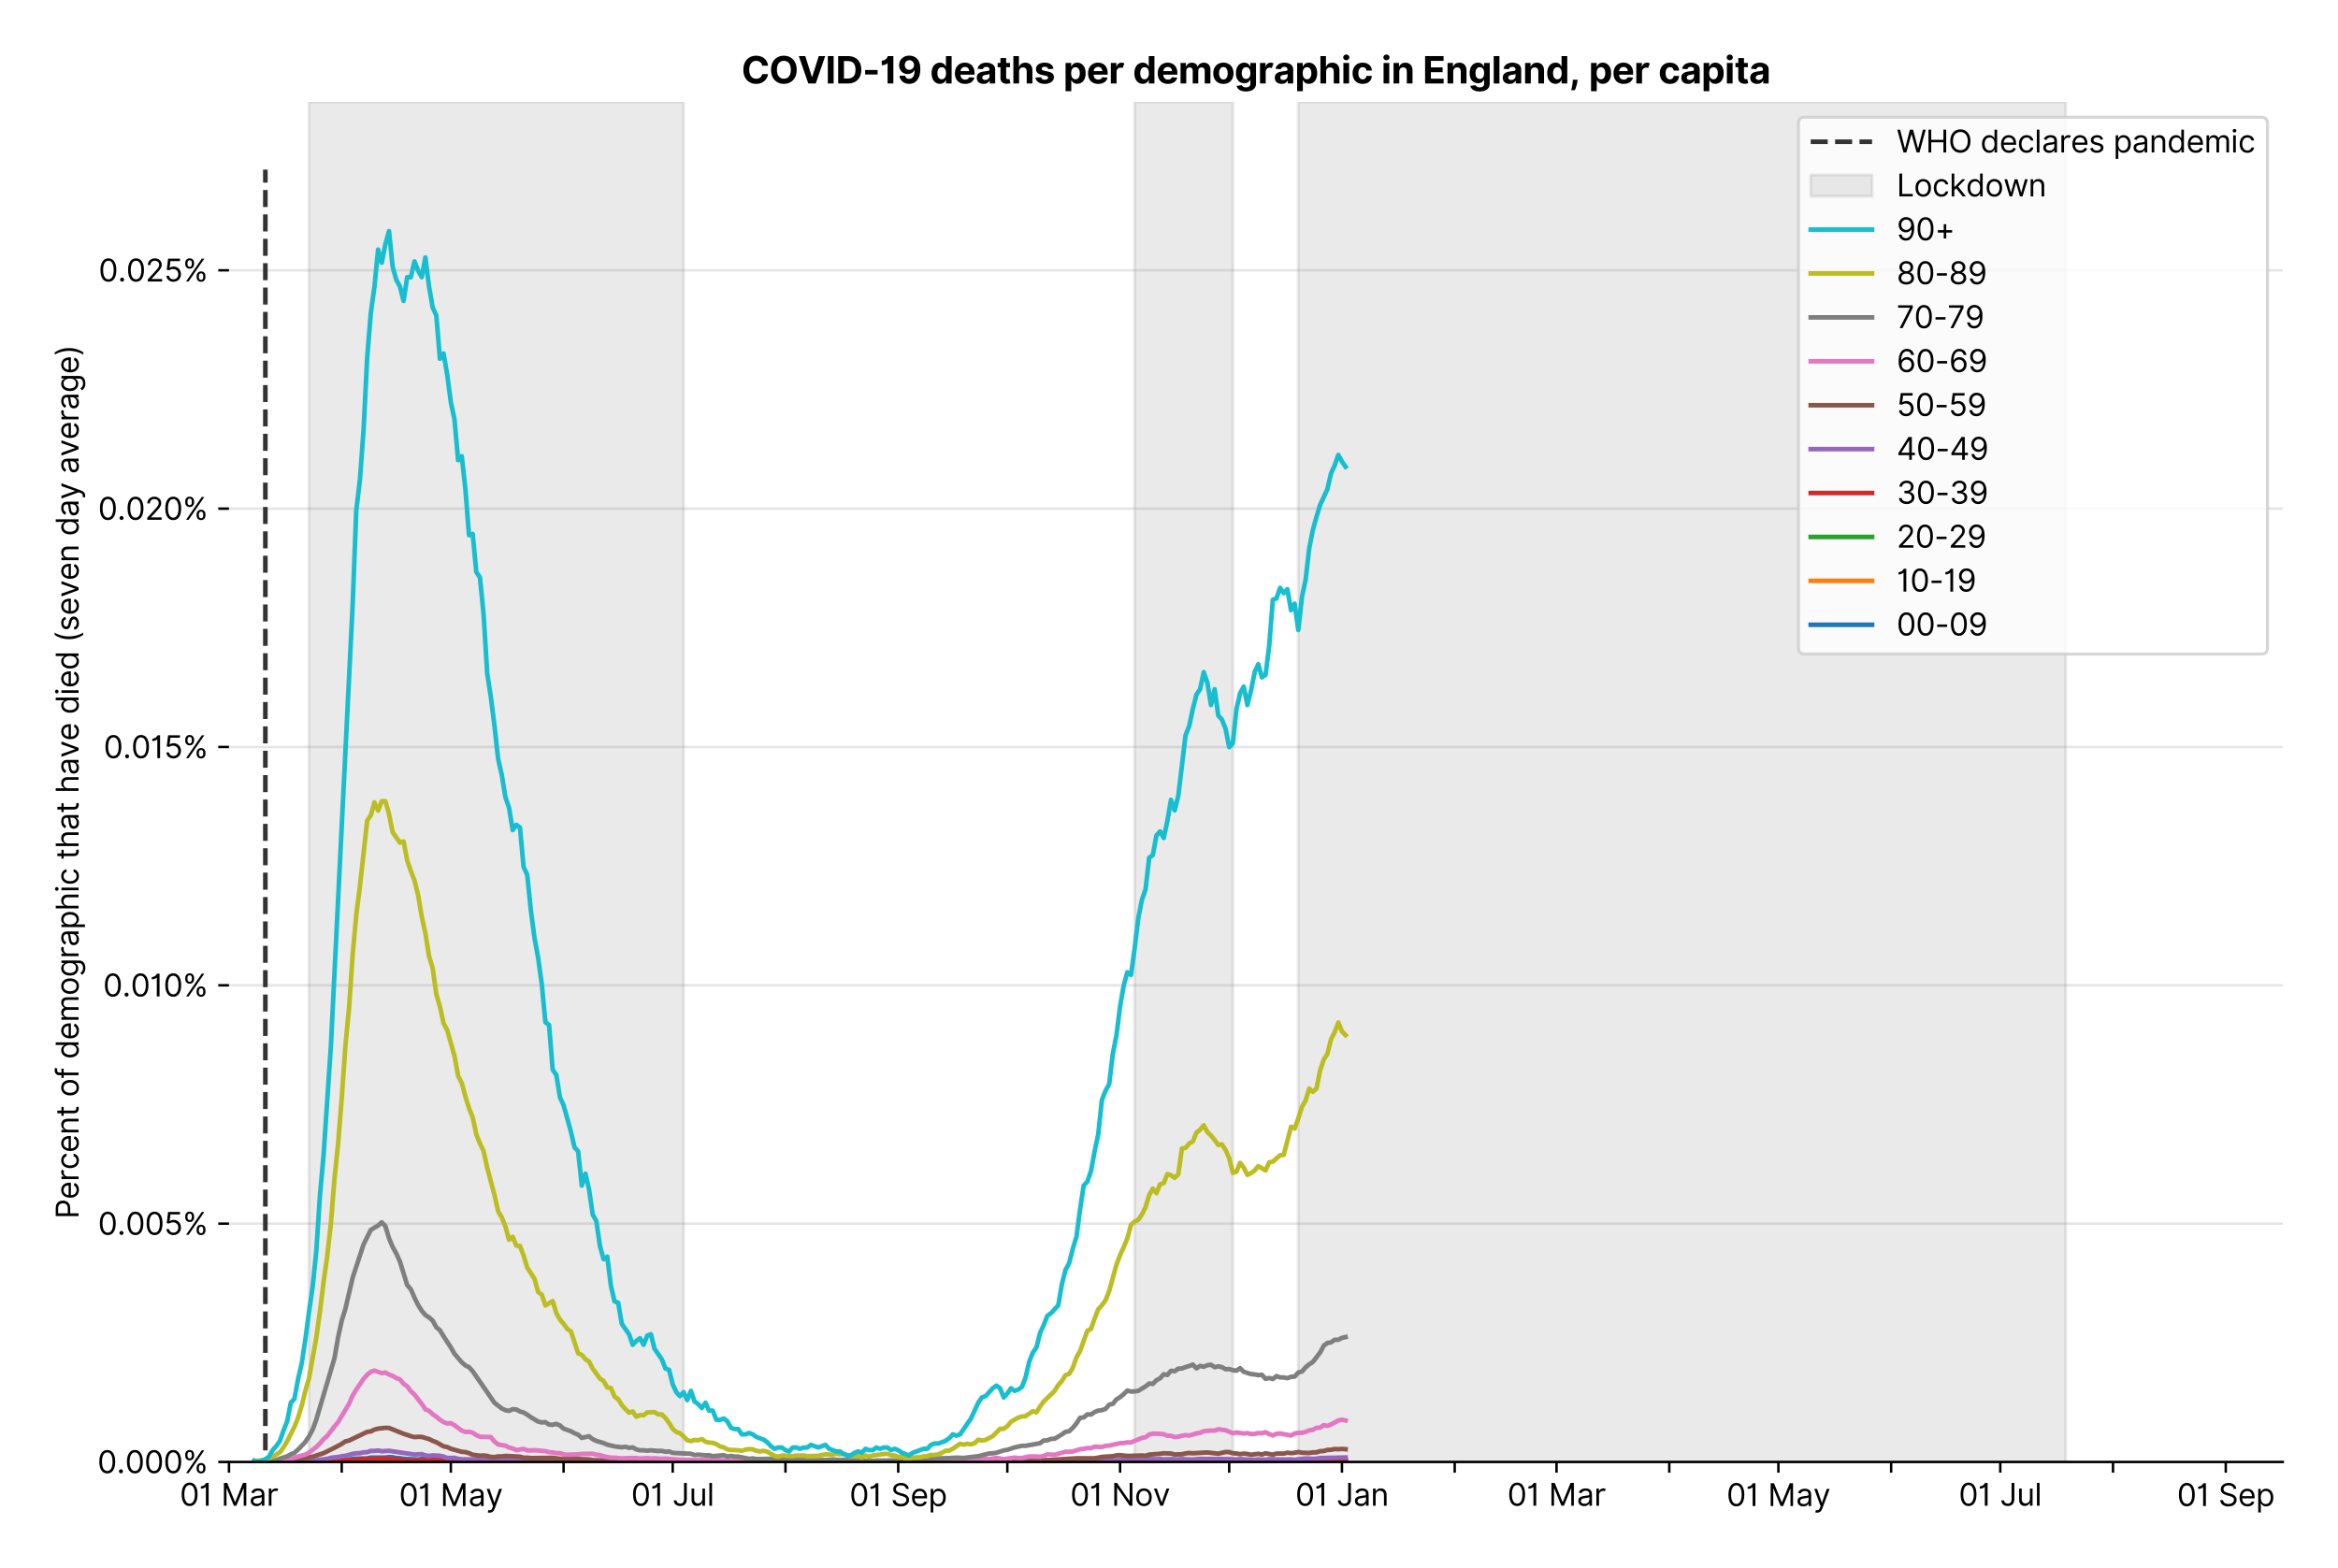 <?xml version="1.0" encoding="utf-8" standalone="no"?>
<!DOCTYPE svg PUBLIC "-//W3C//DTD SVG 1.1//EN"
  "http://www.w3.org/Graphics/SVG/1.1/DTD/svg11.dtd">
<svg version="1.1" viewBox="0 0 762.255 511.234" xmlns="http://www.w3.org/2000/svg" xmlns:xlink="http://www.w3.org/1999/xlink">
 <defs>
  <style type="text/css">*{stroke-linecap:butt;stroke-linejoin:round;}</style>
 </defs>
 <g id="figure_1">
  <g id="patch_1">
   <path d="M 0 511.234 
L 762.255 511.234 
L 762.255 0 
L 0 0 
z
" style="fill:#ffffff;"/>
  </g>
  <g id="axes_1">
   <g id="patch_2">
    <path d="M 74.655 476.745 
L 744.255 476.745 
L 744.255 33.225 
L 74.655 33.225 
z
" style="fill:#ffffff;"/>
   </g>
   <g id="matplotlib.axis_1">
    <g id="xtick_1">
     <g id="line2d_1">
      <defs>
       <path d="M 0 0 
L 0 3.5 
" id="m43e7e91480" style="stroke:#000000;stroke-width:0.8;"/>
      </defs>
      <g>
       <use style="stroke:#000000;stroke-width:0.8;" x="74.655" xlink:href="#m43e7e91480" y="476.745"/>
      </g>
     </g>
     <g id="text_1">
      <!-- 01 Mar -->
      <g transform="translate(58.618 491.018)scale(0.1 -0.1)">
       <defs>
        <path d="M 2000 -64 
Q 1230 -64 806 561 
Q 382 1186 382 2327 
Q 382 3459 809 4088 
Q 1236 4718 2000 4718 
Q 2764 4718 3191 4088 
Q 3618 3459 3618 2327 
Q 3618 1186 3194 561 
Q 2771 -64 2000 -64 
z
M 2000 436 
Q 2509 436 2791 927 
Q 3073 1418 3073 2327 
Q 3073 3234 2789 3730 
Q 2505 4227 2000 4227 
Q 1496 4227 1211 3730 
Q 927 3234 927 2327 
Q 927 1418 1210 927 
Q 1493 436 2000 436 
z
" id="Inter-Regular-30" transform="scale(0.016)"/>
        <path d="M 1973 4655 
L 1973 0 
L 1409 0 
L 1409 3836 
L 1373 3836 
Q 1341 3773 1209 3692 
Q 1077 3611 868 3551 
Q 659 3491 391 3491 
L 391 3964 
Q 661 3964 859 4061 
Q 1057 4159 1190 4291 
Q 1323 4423 1392 4529 
Q 1461 4636 1473 4655 
L 1973 4655 
z
" id="Inter-Regular-31" transform="scale(0.016)"/>
        <path id="Inter-Regular-20" transform="scale(0.016)"/>
        <path d="M 564 4655 
L 1236 4655 
L 2818 791 
L 2873 791 
L 4455 4655 
L 5127 4655 
L 5127 0 
L 4600 0 
L 4600 3536 
L 4555 3536 
L 3100 0 
L 2591 0 
L 1136 3536 
L 1091 3536 
L 1091 0 
L 564 0 
L 564 4655 
z
" id="Inter-Regular-4d" transform="scale(0.016)"/>
        <path d="M 1518 -82 
Q 1186 -82 916 44 
Q 646 170 486 410 
Q 327 650 327 991 
Q 327 1291 445 1478 
Q 564 1666 761 1773 
Q 959 1880 1199 1933 
Q 1439 1986 1682 2018 
Q 2000 2059 2199 2080 
Q 2398 2102 2490 2154 
Q 2582 2207 2582 2336 
L 2582 2355 
Q 2582 2691 2399 2877 
Q 2216 3064 1846 3064 
Q 1461 3064 1243 2895 
Q 1025 2727 936 2536 
L 427 2718 
Q 564 3036 792 3214 
Q 1021 3393 1292 3464 
Q 1564 3536 1827 3536 
Q 1996 3536 2215 3496 
Q 2434 3457 2640 3334 
Q 2846 3211 2982 2963 
Q 3118 2716 3118 2300 
L 3118 0 
L 2582 0 
L 2582 473 
L 2555 473 
Q 2500 359 2373 229 
Q 2246 100 2034 9 
Q 1823 -82 1518 -82 
z
M 1600 400 
Q 1918 400 2137 525 
Q 2357 650 2469 847 
Q 2582 1045 2582 1264 
L 2582 1755 
Q 2548 1714 2433 1681 
Q 2318 1648 2169 1624 
Q 2021 1600 1881 1583 
Q 1741 1566 1655 1555 
Q 1446 1527 1265 1467 
Q 1084 1407 974 1287 
Q 864 1168 864 964 
Q 864 684 1072 542 
Q 1280 400 1600 400 
z
" id="Inter-Regular-61" transform="scale(0.016)"/>
        <path d="M 491 0 
L 491 3491 
L 1009 3491 
L 1009 2964 
L 1046 2964 
Q 1139 3223 1389 3384 
Q 1639 3545 1955 3545 
Q 2100 3545 2209 3511 
Q 2318 3477 2400 3418 
L 2218 2964 
Q 2161 2993 2085 3010 
Q 2009 3027 1909 3027 
Q 1527 3027 1277 2794 
Q 1027 2561 1027 2209 
L 1027 0 
L 491 0 
z
" id="Inter-Regular-72" transform="scale(0.016)"/>
       </defs>
       <use xlink:href="#Inter-Regular-30"/>
       <use x="62.5" xlink:href="#Inter-Regular-31"/>
       <use x="106.676" xlink:href="#Inter-Regular-20"/>
       <use x="134.801" xlink:href="#Inter-Regular-4d"/>
       <use x="225.994" xlink:href="#Inter-Regular-61"/>
       <use x="282.386" xlink:href="#Inter-Regular-72"/>
      </g>
     </g>
    </g>
    <g id="xtick_2">
     <g id="line2d_2">
      <g>
       <use style="stroke:#000000;stroke-width:0.8;" x="111.415" xlink:href="#m43e7e91480" y="476.745"/>
      </g>
     </g>
    </g>
    <g id="xtick_3">
     <g id="line2d_3">
      <g>
       <use style="stroke:#000000;stroke-width:0.8;" x="146.989" xlink:href="#m43e7e91480" y="476.745"/>
      </g>
     </g>
     <g id="text_2">
      <!-- 01 May -->
      <g transform="translate(130.086 491.117)scale(0.1 -0.1)">
       <defs>
        <path d="M 818 -1355 
Q 682 -1355 575 -1333 
Q 468 -1311 427 -1291 
L 564 -818 
Q 857 -893 1053 -814 
Q 1250 -736 1391 -345 
L 1509 -18 
L 218 3491 
L 800 3491 
L 1764 709 
L 1800 709 
L 2764 3491 
L 3346 3491 
L 1846 -564 
Q 1550 -1355 818 -1355 
z
" id="Inter-Regular-79" transform="scale(0.016)"/>
       </defs>
       <use xlink:href="#Inter-Regular-30"/>
       <use x="62.5" xlink:href="#Inter-Regular-31"/>
       <use x="106.676" xlink:href="#Inter-Regular-20"/>
       <use x="134.801" xlink:href="#Inter-Regular-4d"/>
       <use x="225.994" xlink:href="#Inter-Regular-61"/>
       <use x="282.386" xlink:href="#Inter-Regular-79"/>
      </g>
     </g>
    </g>
    <g id="xtick_4">
     <g id="line2d_4">
      <g>
       <use style="stroke:#000000;stroke-width:0.8;" x="183.749" xlink:href="#m43e7e91480" y="476.745"/>
      </g>
     </g>
    </g>
    <g id="xtick_5">
     <g id="line2d_5">
      <g>
       <use style="stroke:#000000;stroke-width:0.8;" x="219.323" xlink:href="#m43e7e91480" y="476.745"/>
      </g>
     </g>
     <g id="text_3">
      <!-- 01 Jul -->
      <g transform="translate(205.78 491.018)scale(0.1 -0.1)">
       <defs>
        <path d="M 2346 4655 
L 2909 4655 
L 2909 1327 
Q 2909 657 2549 296 
Q 2189 -64 1582 -64 
Q 1200 -64 902 76 
Q 605 216 434 475 
Q 264 734 264 1091 
L 818 1091 
Q 818 795 1034 615 
Q 1250 436 1582 436 
Q 1948 436 2147 664 
Q 2346 893 2346 1327 
L 2346 4655 
z
" id="Inter-Regular-4a" transform="scale(0.016)"/>
        <path d="M 2691 1427 
L 2691 3491 
L 3227 3491 
L 3227 0 
L 2691 0 
L 2691 591 
L 2655 591 
Q 2532 325 2273 140 
Q 2014 -45 1618 -45 
Q 1127 -45 809 280 
Q 491 605 491 1273 
L 491 3491 
L 1027 3491 
L 1027 1309 
Q 1027 927 1242 700 
Q 1457 473 1791 473 
Q 1991 473 2199 575 
Q 2407 677 2549 888 
Q 2691 1100 2691 1427 
z
" id="Inter-Regular-75" transform="scale(0.016)"/>
        <path d="M 1027 4655 
L 1027 0 
L 491 0 
L 491 4655 
L 1027 4655 
z
" id="Inter-Regular-6c" transform="scale(0.016)"/>
       </defs>
       <use xlink:href="#Inter-Regular-30"/>
       <use x="62.5" xlink:href="#Inter-Regular-31"/>
       <use x="106.676" xlink:href="#Inter-Regular-20"/>
       <use x="134.801" xlink:href="#Inter-Regular-4a"/>
       <use x="189.063" xlink:href="#Inter-Regular-75"/>
       <use x="247.159" xlink:href="#Inter-Regular-6c"/>
      </g>
     </g>
    </g>
    <g id="xtick_6">
     <g id="line2d_6">
      <g>
       <use style="stroke:#000000;stroke-width:0.8;" x="256.084" xlink:href="#m43e7e91480" y="476.745"/>
      </g>
     </g>
    </g>
    <g id="xtick_7">
     <g id="line2d_7">
      <g>
       <use style="stroke:#000000;stroke-width:0.8;" x="292.844" xlink:href="#m43e7e91480" y="476.745"/>
      </g>
     </g>
     <g id="text_4">
      <!-- 01 Sep -->
      <g transform="translate(276.956 491.117)scale(0.1 -0.1)">
       <defs>
        <path d="M 3109 3491 
Q 3068 3836 2777 4027 
Q 2486 4218 2064 4218 
Q 1600 4218 1318 3999 
Q 1036 3780 1036 3445 
Q 1036 3195 1189 3042 
Q 1343 2889 1553 2803 
Q 1764 2718 1936 2673 
L 2409 2545 
Q 2591 2498 2815 2414 
Q 3039 2330 3244 2185 
Q 3450 2041 3584 1816 
Q 3718 1591 3718 1264 
Q 3718 886 3521 581 
Q 3325 277 2949 97 
Q 2573 -82 2036 -82 
Q 1286 -82 845 272 
Q 405 627 364 1200 
L 946 1200 
Q 968 936 1124 764 
Q 1280 593 1519 510 
Q 1759 427 2036 427 
Q 2359 427 2616 533 
Q 2873 639 3023 828 
Q 3173 1018 3173 1273 
Q 3173 1505 3043 1650 
Q 2914 1795 2702 1886 
Q 2491 1977 2246 2045 
L 1673 2209 
Q 1127 2366 809 2657 
Q 491 2948 491 3418 
Q 491 3809 703 4101 
Q 916 4393 1276 4555 
Q 1636 4718 2082 4718 
Q 2532 4718 2882 4558 
Q 3232 4398 3437 4120 
Q 3643 3843 3655 3491 
L 3109 3491 
z
" id="Inter-Regular-53" transform="scale(0.016)"/>
        <path d="M 1955 -73 
Q 1450 -73 1085 151 
Q 721 375 524 778 
Q 327 1182 327 1718 
Q 327 2255 524 2665 
Q 721 3075 1074 3305 
Q 1427 3536 1900 3536 
Q 2173 3536 2439 3445 
Q 2705 3355 2923 3151 
Q 3141 2948 3270 2614 
Q 3400 2280 3400 1791 
L 3400 1564 
L 866 1564 
Q 884 1005 1183 707 
Q 1482 409 1955 409 
Q 2271 409 2498 545 
Q 2725 682 2827 955 
L 3346 809 
Q 3223 414 2854 170 
Q 2486 -73 1955 -73 
z
M 866 2027 
L 2855 2027 
Q 2855 2470 2595 2762 
Q 2336 3055 1900 3055 
Q 1593 3055 1368 2911 
Q 1143 2768 1013 2533 
Q 884 2298 866 2027 
z
" id="Inter-Regular-65" transform="scale(0.016)"/>
        <path d="M 491 -1309 
L 491 3491 
L 1009 3491 
L 1009 2936 
L 1073 2936 
Q 1132 3027 1237 3169 
Q 1343 3311 1542 3423 
Q 1741 3536 2082 3536 
Q 2523 3536 2859 3315 
Q 3196 3095 3384 2690 
Q 3573 2286 3573 1736 
Q 3573 1182 3384 776 
Q 3196 370 2861 148 
Q 2527 -73 2091 -73 
Q 1755 -73 1552 39 
Q 1350 152 1241 296 
Q 1132 441 1073 536 
L 1027 536 
L 1027 -1309 
L 491 -1309 
z
M 1018 1745 
Q 1018 1152 1276 780 
Q 1534 409 2018 409 
Q 2355 409 2581 587 
Q 2807 766 2921 1069 
Q 3036 1373 3036 1745 
Q 3036 2114 2923 2410 
Q 2811 2707 2585 2881 
Q 2359 3055 2018 3055 
Q 1527 3055 1272 2693 
Q 1018 2332 1018 1745 
z
" id="Inter-Regular-70" transform="scale(0.016)"/>
       </defs>
       <use xlink:href="#Inter-Regular-30"/>
       <use x="62.5" xlink:href="#Inter-Regular-31"/>
       <use x="106.676" xlink:href="#Inter-Regular-20"/>
       <use x="134.801" xlink:href="#Inter-Regular-53"/>
       <use x="198.58" xlink:href="#Inter-Regular-65"/>
       <use x="256.818" xlink:href="#Inter-Regular-70"/>
      </g>
     </g>
    </g>
    <g id="xtick_8">
     <g id="line2d_8">
      <g>
       <use style="stroke:#000000;stroke-width:0.8;" x="328.418" xlink:href="#m43e7e91480" y="476.745"/>
      </g>
     </g>
    </g>
    <g id="xtick_9">
     <g id="line2d_9">
      <g>
       <use style="stroke:#000000;stroke-width:0.8;" x="365.178" xlink:href="#m43e7e91480" y="476.745"/>
      </g>
     </g>
     <g id="text_5">
      <!-- 01 Nov -->
      <g transform="translate(348.907 491.018)scale(0.1 -0.1)">
       <defs>
        <path d="M 4255 4655 
L 4255 0 
L 3709 0 
L 1173 3655 
L 1127 3655 
L 1127 0 
L 564 0 
L 564 4655 
L 1109 4655 
L 3655 991 
L 3700 991 
L 3700 4655 
L 4255 4655 
z
" id="Inter-Regular-4e" transform="scale(0.016)"/>
        <path d="M 1909 -73 
Q 1436 -73 1080 152 
Q 725 377 526 781 
Q 327 1186 327 1727 
Q 327 2273 526 2679 
Q 725 3086 1080 3311 
Q 1436 3536 1909 3536 
Q 2382 3536 2737 3311 
Q 3093 3086 3292 2679 
Q 3491 2273 3491 1727 
Q 3491 1186 3292 781 
Q 3093 377 2737 152 
Q 2382 -73 1909 -73 
z
M 1909 409 
Q 2268 409 2500 593 
Q 2732 777 2843 1077 
Q 2955 1377 2955 1727 
Q 2955 2077 2843 2379 
Q 2732 2682 2500 2868 
Q 2268 3055 1909 3055 
Q 1550 3055 1318 2868 
Q 1086 2682 975 2379 
Q 864 2077 864 1727 
Q 864 1377 975 1077 
Q 1086 777 1318 593 
Q 1550 409 1909 409 
z
" id="Inter-Regular-6f" transform="scale(0.016)"/>
        <path d="M 3346 3491 
L 2055 0 
L 1509 0 
L 218 3491 
L 800 3491 
L 1764 709 
L 1800 709 
L 2764 3491 
L 3346 3491 
z
" id="Inter-Regular-76" transform="scale(0.016)"/>
       </defs>
       <use xlink:href="#Inter-Regular-30"/>
       <use x="62.5" xlink:href="#Inter-Regular-31"/>
       <use x="106.676" xlink:href="#Inter-Regular-20"/>
       <use x="134.801" xlink:href="#Inter-Regular-4e"/>
       <use x="210.085" xlink:href="#Inter-Regular-6f"/>
       <use x="269.744" xlink:href="#Inter-Regular-76"/>
      </g>
     </g>
    </g>
    <g id="xtick_10">
     <g id="line2d_10">
      <g>
       <use style="stroke:#000000;stroke-width:0.8;" x="400.752" xlink:href="#m43e7e91480" y="476.745"/>
      </g>
     </g>
    </g>
    <g id="xtick_11">
     <g id="line2d_11">
      <g>
       <use style="stroke:#000000;stroke-width:0.8;" x="437.512" xlink:href="#m43e7e91480" y="476.745"/>
      </g>
     </g>
     <g id="text_6">
      <!-- 01 Jan -->
      <g transform="translate(422.313 491.018)scale(0.1 -0.1)">
       <defs>
        <path d="M 1027 2100 
L 1027 0 
L 491 0 
L 491 3491 
L 1009 3491 
L 1009 2945 
L 1055 2945 
Q 1177 3211 1427 3373 
Q 1677 3536 2073 3536 
Q 2602 3536 2928 3211 
Q 3255 2886 3255 2218 
L 3255 0 
L 2718 0 
L 2718 2182 
Q 2718 2593 2504 2824 
Q 2291 3055 1918 3055 
Q 1534 3055 1280 2806 
Q 1027 2557 1027 2100 
z
" id="Inter-Regular-6e" transform="scale(0.016)"/>
       </defs>
       <use xlink:href="#Inter-Regular-30"/>
       <use x="62.5" xlink:href="#Inter-Regular-31"/>
       <use x="106.676" xlink:href="#Inter-Regular-20"/>
       <use x="134.801" xlink:href="#Inter-Regular-4a"/>
       <use x="189.063" xlink:href="#Inter-Regular-61"/>
       <use x="245.455" xlink:href="#Inter-Regular-6e"/>
      </g>
     </g>
    </g>
    <g id="xtick_12">
     <g id="line2d_12">
      <g>
       <use style="stroke:#000000;stroke-width:0.8;" x="474.273" xlink:href="#m43e7e91480" y="476.745"/>
      </g>
     </g>
    </g>
    <g id="xtick_13">
     <g id="line2d_13">
      <g>
       <use style="stroke:#000000;stroke-width:0.8;" x="507.475" xlink:href="#m43e7e91480" y="476.745"/>
      </g>
     </g>
     <g id="text_7">
      <!-- 01 Mar -->
      <g transform="translate(491.438 491.018)scale(0.1 -0.1)">
       <use xlink:href="#Inter-Regular-30"/>
       <use x="62.5" xlink:href="#Inter-Regular-31"/>
       <use x="106.676" xlink:href="#Inter-Regular-20"/>
       <use x="134.801" xlink:href="#Inter-Regular-4d"/>
       <use x="225.994" xlink:href="#Inter-Regular-61"/>
       <use x="282.386" xlink:href="#Inter-Regular-72"/>
      </g>
     </g>
    </g>
    <g id="xtick_14">
     <g id="line2d_14">
      <g>
       <use style="stroke:#000000;stroke-width:0.8;" x="544.235" xlink:href="#m43e7e91480" y="476.745"/>
      </g>
     </g>
    </g>
    <g id="xtick_15">
     <g id="line2d_15">
      <g>
       <use style="stroke:#000000;stroke-width:0.8;" x="579.81" xlink:href="#m43e7e91480" y="476.745"/>
      </g>
     </g>
     <g id="text_8">
      <!-- 01 May -->
      <g transform="translate(562.906 491.117)scale(0.1 -0.1)">
       <use xlink:href="#Inter-Regular-30"/>
       <use x="62.5" xlink:href="#Inter-Regular-31"/>
       <use x="106.676" xlink:href="#Inter-Regular-20"/>
       <use x="134.801" xlink:href="#Inter-Regular-4d"/>
       <use x="225.994" xlink:href="#Inter-Regular-61"/>
       <use x="282.386" xlink:href="#Inter-Regular-79"/>
      </g>
     </g>
    </g>
    <g id="xtick_16">
     <g id="line2d_16">
      <g>
       <use style="stroke:#000000;stroke-width:0.8;" x="616.57" xlink:href="#m43e7e91480" y="476.745"/>
      </g>
     </g>
    </g>
    <g id="xtick_17">
     <g id="line2d_17">
      <g>
       <use style="stroke:#000000;stroke-width:0.8;" x="652.144" xlink:href="#m43e7e91480" y="476.745"/>
      </g>
     </g>
     <g id="text_9">
      <!-- 01 Jul -->
      <g transform="translate(638.6 491.018)scale(0.1 -0.1)">
       <use xlink:href="#Inter-Regular-30"/>
       <use x="62.5" xlink:href="#Inter-Regular-31"/>
       <use x="106.676" xlink:href="#Inter-Regular-20"/>
       <use x="134.801" xlink:href="#Inter-Regular-4a"/>
       <use x="189.063" xlink:href="#Inter-Regular-75"/>
       <use x="247.159" xlink:href="#Inter-Regular-6c"/>
      </g>
     </g>
    </g>
    <g id="xtick_18">
     <g id="line2d_18">
      <g>
       <use style="stroke:#000000;stroke-width:0.8;" x="688.904" xlink:href="#m43e7e91480" y="476.745"/>
      </g>
     </g>
    </g>
    <g id="xtick_19">
     <g id="line2d_19">
      <g>
       <use style="stroke:#000000;stroke-width:0.8;" x="725.664" xlink:href="#m43e7e91480" y="476.745"/>
      </g>
     </g>
     <g id="text_10">
      <!-- 01 Sep -->
      <g transform="translate(709.777 491.117)scale(0.1 -0.1)">
       <use xlink:href="#Inter-Regular-30"/>
       <use x="62.5" xlink:href="#Inter-Regular-31"/>
       <use x="106.676" xlink:href="#Inter-Regular-20"/>
       <use x="134.801" xlink:href="#Inter-Regular-53"/>
       <use x="198.58" xlink:href="#Inter-Regular-65"/>
       <use x="256.818" xlink:href="#Inter-Regular-70"/>
      </g>
     </g>
    </g>
   </g>
   <g id="matplotlib.axis_2">
    <g id="ytick_1">
     <g id="line2d_20">
      <path clip-path="url(#p1c236a85a6)" d="M 74.655 476.745 
L 744.255 476.745 
" style="fill:none;stroke:#e5e5e5;stroke-linecap:square;stroke-width:0.8;"/>
     </g>
     <g id="line2d_21">
      <defs>
       <path d="M 0 0 
L -3.5 0 
" id="m34a4e715d1" style="stroke:#000000;stroke-width:0.8;"/>
      </defs>
      <g>
       <use style="stroke:#000000;stroke-width:0.8;" x="74.655" xlink:href="#m34a4e715d1" y="476.745"/>
      </g>
     </g>
     <g id="text_11">
      <!-- 0.000% -->
      <g transform="translate(31.773 480.382)scale(0.1 -0.1)">
       <defs>
        <path d="M 882 -36 
Q 714 -36 593 84 
Q 473 205 473 373 
Q 473 541 593 661 
Q 714 782 882 782 
Q 1050 782 1170 661 
Q 1291 541 1291 373 
Q 1291 205 1170 84 
Q 1050 -36 882 -36 
z
" id="Inter-Regular-2e" transform="scale(0.016)"/>
        <path d="M 2855 873 
L 2855 1118 
Q 2855 1373 2960 1585 
Q 3066 1798 3269 1926 
Q 3473 2055 3764 2055 
Q 4059 2055 4259 1926 
Q 4459 1798 4561 1585 
Q 4664 1373 4664 1118 
L 4664 873 
Q 4664 618 4560 405 
Q 4457 193 4256 64 
Q 4055 -64 3764 -64 
Q 3468 -64 3266 64 
Q 3064 193 2959 405 
Q 2855 618 2855 873 
z
M 536 3536 
L 536 3782 
Q 536 4036 642 4248 
Q 748 4461 951 4589 
Q 1155 4718 1446 4718 
Q 1741 4718 1941 4589 
Q 2141 4461 2243 4248 
Q 2346 4036 2346 3782 
L 2346 3536 
Q 2346 3282 2242 3069 
Q 2139 2857 1937 2728 
Q 1736 2600 1446 2600 
Q 1150 2600 948 2728 
Q 746 2857 641 3069 
Q 536 3282 536 3536 
z
M 709 0 
L 3909 4655 
L 4427 4655 
L 1227 0 
L 709 0 
z
M 3318 1118 
L 3318 873 
Q 3318 661 3418 494 
Q 3518 327 3764 327 
Q 4002 327 4101 494 
Q 4200 661 4200 873 
L 4200 1118 
Q 4200 1330 4104 1497 
Q 4009 1664 3764 1664 
Q 3525 1664 3421 1497 
Q 3318 1330 3318 1118 
z
M 1000 3782 
L 1000 3536 
Q 1000 3325 1100 3158 
Q 1200 2991 1446 2991 
Q 1684 2991 1783 3158 
Q 1882 3325 1882 3536 
L 1882 3782 
Q 1882 3993 1786 4160 
Q 1691 4327 1446 4327 
Q 1207 4327 1103 4160 
Q 1000 3993 1000 3782 
z
" id="Inter-Regular-25" transform="scale(0.016)"/>
       </defs>
       <use xlink:href="#Inter-Regular-30"/>
       <use x="62.5" xlink:href="#Inter-Regular-2e"/>
       <use x="90.057" xlink:href="#Inter-Regular-30"/>
       <use x="152.557" xlink:href="#Inter-Regular-30"/>
       <use x="215.057" xlink:href="#Inter-Regular-30"/>
       <use x="277.557" xlink:href="#Inter-Regular-25"/>
      </g>
     </g>
    </g>
    <g id="ytick_2">
     <g id="line2d_22">
      <path clip-path="url(#p1c236a85a6)" d="M 74.655 399.026 
L 744.255 399.026 
" style="fill:none;stroke:#e5e5e5;stroke-linecap:square;stroke-width:0.8;"/>
     </g>
     <g id="line2d_23">
      <g>
       <use style="stroke:#000000;stroke-width:0.8;" x="74.655" xlink:href="#m34a4e715d1" y="399.026"/>
      </g>
     </g>
     <g id="text_12">
      <!-- 0.005% -->
      <g transform="translate(31.944 402.663)scale(0.1 -0.1)">
       <defs>
        <path d="M 1936 -64 
Q 1536 -64 1216 95 
Q 896 255 702 532 
Q 509 809 491 1164 
L 1036 1164 
Q 1068 848 1324 642 
Q 1580 436 1936 436 
Q 2223 436 2447 570 
Q 2671 705 2799 940 
Q 2927 1175 2927 1473 
Q 2927 1777 2794 2017 
Q 2661 2257 2429 2395 
Q 2198 2534 1900 2536 
Q 1686 2539 1461 2472 
Q 1236 2405 1091 2300 
L 564 2364 
L 846 4655 
L 3264 4655 
L 3264 4155 
L 1318 4155 
L 1155 2782 
L 1182 2782 
Q 1325 2895 1541 2970 
Q 1757 3045 1991 3045 
Q 2418 3045 2753 2842 
Q 3089 2639 3281 2286 
Q 3473 1934 3473 1482 
Q 3473 1036 3274 687 
Q 3075 339 2727 137 
Q 2380 -64 1936 -64 
z
" id="Inter-Regular-35" transform="scale(0.016)"/>
       </defs>
       <use xlink:href="#Inter-Regular-30"/>
       <use x="62.5" xlink:href="#Inter-Regular-2e"/>
       <use x="90.057" xlink:href="#Inter-Regular-30"/>
       <use x="152.557" xlink:href="#Inter-Regular-30"/>
       <use x="215.057" xlink:href="#Inter-Regular-35"/>
       <use x="275.852" xlink:href="#Inter-Regular-25"/>
      </g>
     </g>
    </g>
    <g id="ytick_3">
     <g id="line2d_24">
      <path clip-path="url(#p1c236a85a6)" d="M 74.655 321.307 
L 744.255 321.307 
" style="fill:none;stroke:#e5e5e5;stroke-linecap:square;stroke-width:0.8;"/>
     </g>
     <g id="line2d_25">
      <g>
       <use style="stroke:#000000;stroke-width:0.8;" x="74.655" xlink:href="#m34a4e715d1" y="321.307"/>
      </g>
     </g>
     <g id="text_13">
      <!-- 0.010% -->
      <g transform="translate(33.606 324.944)scale(0.1 -0.1)">
       <use xlink:href="#Inter-Regular-30"/>
       <use x="62.5" xlink:href="#Inter-Regular-2e"/>
       <use x="90.057" xlink:href="#Inter-Regular-30"/>
       <use x="152.557" xlink:href="#Inter-Regular-31"/>
       <use x="196.733" xlink:href="#Inter-Regular-30"/>
       <use x="259.233" xlink:href="#Inter-Regular-25"/>
      </g>
     </g>
    </g>
    <g id="ytick_4">
     <g id="line2d_26">
      <path clip-path="url(#p1c236a85a6)" d="M 74.655 243.588 
L 744.255 243.588 
" style="fill:none;stroke:#e5e5e5;stroke-linecap:square;stroke-width:0.8;"/>
     </g>
     <g id="line2d_27">
      <g>
       <use style="stroke:#000000;stroke-width:0.8;" x="74.655" xlink:href="#m34a4e715d1" y="243.588"/>
      </g>
     </g>
     <g id="text_14">
      <!-- 0.015% -->
      <g transform="translate(33.777 247.225)scale(0.1 -0.1)">
       <use xlink:href="#Inter-Regular-30"/>
       <use x="62.5" xlink:href="#Inter-Regular-2e"/>
       <use x="90.057" xlink:href="#Inter-Regular-30"/>
       <use x="152.557" xlink:href="#Inter-Regular-31"/>
       <use x="196.733" xlink:href="#Inter-Regular-35"/>
       <use x="257.528" xlink:href="#Inter-Regular-25"/>
      </g>
     </g>
    </g>
    <g id="ytick_5">
     <g id="line2d_28">
      <path clip-path="url(#p1c236a85a6)" d="M 74.655 165.869 
L 744.255 165.869 
" style="fill:none;stroke:#e5e5e5;stroke-linecap:square;stroke-width:0.8;"/>
     </g>
     <g id="line2d_29">
      <g>
       <use style="stroke:#000000;stroke-width:0.8;" x="74.655" xlink:href="#m34a4e715d1" y="165.869"/>
      </g>
     </g>
     <g id="text_15">
      <!-- 0.020% -->
      <g transform="translate(31.972 169.506)scale(0.1 -0.1)">
       <defs>
        <path d="M 482 0 
L 482 409 
L 2018 2091 
Q 2289 2386 2464 2605 
Q 2639 2825 2724 3019 
Q 2809 3214 2809 3427 
Q 2809 3795 2553 4011 
Q 2298 4227 1918 4227 
Q 1514 4227 1275 3985 
Q 1036 3743 1036 3345 
L 500 3345 
Q 500 3755 688 4064 
Q 877 4373 1203 4545 
Q 1530 4718 1936 4718 
Q 2346 4718 2661 4545 
Q 2977 4373 3156 4079 
Q 3336 3786 3336 3427 
Q 3336 3170 3244 2926 
Q 3152 2682 2926 2383 
Q 2700 2084 2300 1655 
L 1255 536 
L 1255 500 
L 3418 500 
L 3418 0 
L 482 0 
z
" id="Inter-Regular-32" transform="scale(0.016)"/>
       </defs>
       <use xlink:href="#Inter-Regular-30"/>
       <use x="62.5" xlink:href="#Inter-Regular-2e"/>
       <use x="90.057" xlink:href="#Inter-Regular-30"/>
       <use x="152.557" xlink:href="#Inter-Regular-32"/>
       <use x="213.068" xlink:href="#Inter-Regular-30"/>
       <use x="275.568" xlink:href="#Inter-Regular-25"/>
      </g>
     </g>
    </g>
    <g id="ytick_6">
     <g id="line2d_30">
      <path clip-path="url(#p1c236a85a6)" d="M 74.655 88.15 
L 744.255 88.15 
" style="fill:none;stroke:#e5e5e5;stroke-linecap:square;stroke-width:0.8;"/>
     </g>
     <g id="line2d_31">
      <g>
       <use style="stroke:#000000;stroke-width:0.8;" x="74.655" xlink:href="#m34a4e715d1" y="88.15"/>
      </g>
     </g>
     <g id="text_16">
      <!-- 0.025% -->
      <g transform="translate(32.142 91.787)scale(0.1 -0.1)">
       <use xlink:href="#Inter-Regular-30"/>
       <use x="62.5" xlink:href="#Inter-Regular-2e"/>
       <use x="90.057" xlink:href="#Inter-Regular-30"/>
       <use x="152.557" xlink:href="#Inter-Regular-32"/>
       <use x="213.068" xlink:href="#Inter-Regular-35"/>
       <use x="273.864" xlink:href="#Inter-Regular-25"/>
      </g>
     </g>
    </g>
    <g id="text_17">
     <!-- Percent of demographic that have died (seven day average) -->
     <g transform="translate(25.614 397.458)rotate(-90)scale(0.1 -0.1)">
      <defs>
       <path d="M 564 0 
L 564 4655 
L 2136 4655 
Q 2684 4655 3033 4458 
Q 3382 4261 3550 3927 
Q 3718 3593 3718 3182 
Q 3718 2770 3551 2434 
Q 3384 2098 3036 1899 
Q 2689 1700 2146 1700 
L 1127 1700 
L 1127 0 
L 564 0 
z
M 1127 2200 
L 2127 2200 
Q 2689 2200 2926 2482 
Q 3164 2764 3164 3182 
Q 3164 3602 2925 3878 
Q 2686 4155 2118 4155 
L 1127 4155 
L 1127 2200 
z
" id="Inter-Regular-50" transform="scale(0.016)"/>
       <path d="M 1909 -73 
Q 1418 -73 1063 159 
Q 709 391 518 798 
Q 327 1205 327 1727 
Q 327 2259 524 2667 
Q 721 3075 1074 3305 
Q 1427 3536 1900 3536 
Q 2268 3536 2563 3400 
Q 2859 3264 3047 3018 
Q 3236 2773 3282 2445 
L 2746 2445 
Q 2684 2684 2474 2869 
Q 2264 3055 1909 3055 
Q 1439 3055 1151 2697 
Q 864 2339 864 1745 
Q 864 1139 1148 774 
Q 1432 409 1909 409 
Q 2223 409 2447 570 
Q 2671 732 2746 1018 
L 3282 1018 
Q 3236 709 3058 462 
Q 2880 216 2588 71 
Q 2296 -73 1909 -73 
z
" id="Inter-Regular-63" transform="scale(0.016)"/>
       <path d="M 2009 3491 
L 2009 3036 
L 1264 3036 
L 1264 1000 
Q 1264 773 1331 660 
Q 1398 548 1503 510 
Q 1609 473 1727 473 
Q 1816 473 1873 483 
Q 1930 493 1964 500 
L 2073 18 
Q 2018 -2 1920 -23 
Q 1823 -45 1673 -45 
Q 1446 -45 1228 52 
Q 1011 150 869 350 
Q 727 550 727 855 
L 727 3036 
L 200 3036 
L 200 3491 
L 727 3491 
L 727 4327 
L 1264 4327 
L 1264 3491 
L 2009 3491 
z
" id="Inter-Regular-74" transform="scale(0.016)"/>
       <path d="M 2046 3491 
L 2046 3036 
L 1264 3036 
L 1264 0 
L 727 0 
L 727 3036 
L 164 3036 
L 164 3491 
L 727 3491 
L 727 3973 
Q 727 4273 868 4473 
Q 1009 4673 1234 4773 
Q 1459 4873 1709 4873 
Q 1907 4873 2032 4841 
Q 2157 4809 2218 4782 
L 2064 4318 
Q 2023 4332 1951 4352 
Q 1880 4373 1764 4373 
Q 1498 4373 1381 4239 
Q 1264 4105 1264 3845 
L 1264 3491 
L 2046 3491 
z
" id="Inter-Regular-66" transform="scale(0.016)"/>
       <path d="M 1809 -73 
Q 1373 -73 1039 148 
Q 705 370 516 776 
Q 327 1182 327 1736 
Q 327 2286 516 2690 
Q 705 3095 1041 3315 
Q 1377 3536 1818 3536 
Q 2159 3536 2358 3423 
Q 2557 3311 2662 3169 
Q 2768 3027 2827 2936 
L 2873 2936 
L 2873 4655 
L 3409 4655 
L 3409 0 
L 2891 0 
L 2891 536 
L 2827 536 
Q 2768 441 2659 296 
Q 2550 152 2348 39 
Q 2146 -73 1809 -73 
z
M 1882 409 
Q 2366 409 2624 780 
Q 2882 1152 2882 1745 
Q 2882 2332 2627 2693 
Q 2373 3055 1882 3055 
Q 1541 3055 1315 2881 
Q 1089 2707 976 2410 
Q 864 2114 864 1745 
Q 864 1373 978 1069 
Q 1093 766 1319 587 
Q 1546 409 1882 409 
z
" id="Inter-Regular-64" transform="scale(0.016)"/>
       <path d="M 491 0 
L 491 3491 
L 1009 3491 
L 1009 2945 
L 1055 2945 
Q 1164 3225 1407 3380 
Q 1650 3536 1991 3536 
Q 2336 3536 2567 3380 
Q 2798 3225 2927 2945 
L 2964 2945 
Q 3098 3216 3366 3376 
Q 3634 3536 4009 3536 
Q 4477 3536 4775 3244 
Q 5073 2952 5073 2336 
L 5073 0 
L 4536 0 
L 4536 2336 
Q 4536 2723 4325 2889 
Q 4114 3055 3827 3055 
Q 3459 3055 3257 2833 
Q 3055 2611 3055 2273 
L 3055 0 
L 2509 0 
L 2509 2391 
Q 2509 2689 2316 2872 
Q 2123 3055 1818 3055 
Q 1609 3055 1428 2943 
Q 1248 2832 1137 2635 
Q 1027 2439 1027 2182 
L 1027 0 
L 491 0 
z
" id="Inter-Regular-6d" transform="scale(0.016)"/>
       <path d="M 1900 -1382 
Q 1316 -1382 976 -1169 
Q 636 -957 473 -682 
L 900 -382 
Q 973 -477 1084 -601 
Q 1196 -725 1390 -817 
Q 1584 -909 1900 -909 
Q 2323 -909 2598 -704 
Q 2873 -500 2873 -64 
L 2873 645 
L 2827 645 
Q 2768 550 2660 410 
Q 2552 270 2351 162 
Q 2150 55 1809 55 
Q 1386 55 1051 255 
Q 716 455 521 836 
Q 327 1218 327 1764 
Q 327 2300 516 2699 
Q 705 3098 1041 3317 
Q 1377 3536 1818 3536 
Q 2159 3536 2360 3423 
Q 2561 3311 2669 3169 
Q 2777 3027 2836 2936 
L 2891 2936 
L 2891 3491 
L 3409 3491 
L 3409 -100 
Q 3409 -550 3205 -833 
Q 3002 -1116 2660 -1249 
Q 2318 -1382 1900 -1382 
z
M 1882 536 
Q 2366 536 2624 864 
Q 2882 1193 2882 1773 
Q 2882 2339 2627 2697 
Q 2373 3055 1882 3055 
Q 1541 3055 1315 2882 
Q 1089 2709 976 2418 
Q 864 2127 864 1773 
Q 864 1227 1120 881 
Q 1377 536 1882 536 
z
" id="Inter-Regular-67" transform="scale(0.016)"/>
       <path d="M 1027 2100 
L 1027 0 
L 491 0 
L 491 4655 
L 1027 4655 
L 1027 2945 
L 1073 2945 
Q 1196 3216 1442 3376 
Q 1689 3536 2100 3536 
Q 2636 3536 2963 3213 
Q 3291 2891 3291 2218 
L 3291 0 
L 2755 0 
L 2755 2182 
Q 2755 2598 2540 2826 
Q 2325 3055 1946 3055 
Q 1548 3055 1287 2806 
Q 1027 2557 1027 2100 
z
" id="Inter-Regular-68" transform="scale(0.016)"/>
       <path d="M 491 0 
L 491 3491 
L 1027 3491 
L 1027 0 
L 491 0 
z
M 764 4073 
Q 607 4073 494 4179 
Q 382 4286 382 4436 
Q 382 4586 494 4693 
Q 607 4800 764 4800 
Q 921 4800 1033 4693 
Q 1146 4586 1146 4436 
Q 1146 4286 1033 4179 
Q 921 4073 764 4073 
z
" id="Inter-Regular-69" transform="scale(0.016)"/>
       <path d="M 682 1964 
Q 682 2823 906 3544 
Q 1130 4266 1546 4873 
L 2018 4873 
Q 1800 4573 1623 4095 
Q 1446 3618 1341 3061 
Q 1236 2505 1236 1964 
Q 1236 1423 1341 866 
Q 1446 309 1623 -168 
Q 1800 -645 2018 -945 
L 1546 -945 
Q 1130 -339 906 383 
Q 682 1105 682 1964 
z
" id="Inter-Regular-28" transform="scale(0.016)"/>
       <path d="M 2964 2709 
L 2482 2573 
Q 2411 2755 2245 2914 
Q 2080 3073 1727 3073 
Q 1407 3073 1194 2926 
Q 982 2780 982 2555 
Q 982 2355 1127 2239 
Q 1273 2123 1582 2045 
L 2100 1918 
Q 3027 1691 3027 973 
Q 3027 673 2855 436 
Q 2684 200 2377 63 
Q 2071 -73 1664 -73 
Q 1130 -73 780 159 
Q 430 391 336 836 
L 846 964 
Q 989 400 1655 400 
Q 2030 400 2251 560 
Q 2473 720 2473 945 
Q 2473 1316 1955 1436 
L 1373 1573 
Q 893 1686 669 1926 
Q 446 2166 446 2527 
Q 446 2823 613 3050 
Q 780 3277 1069 3406 
Q 1359 3536 1727 3536 
Q 2246 3536 2542 3309 
Q 2839 3082 2964 2709 
z
" id="Inter-Regular-73" transform="scale(0.016)"/>
       <path d="M 1638 1940 
Q 1638 1081 1414 359 
Q 1191 -362 775 -969 
L 302 -969 
Q 520 -669 697 -191 
Q 875 286 979 842 
Q 1084 1399 1084 1940 
Q 1084 2481 979 3038 
Q 875 3595 697 4072 
Q 520 4549 302 4849 
L 775 4849 
Q 1191 4243 1414 3521 
Q 1638 2799 1638 1940 
z
" id="Inter-Regular-29" transform="scale(0.016)"/>
      </defs>
      <use xlink:href="#Inter-Regular-50"/>
      <use x="63.494" xlink:href="#Inter-Regular-65"/>
      <use x="121.733" xlink:href="#Inter-Regular-72"/>
      <use x="160.085" xlink:href="#Inter-Regular-63"/>
      <use x="215.909" xlink:href="#Inter-Regular-65"/>
      <use x="274.148" xlink:href="#Inter-Regular-6e"/>
      <use x="332.671" xlink:href="#Inter-Regular-74"/>
      <use x="369.034" xlink:href="#Inter-Regular-20"/>
      <use x="397.159" xlink:href="#Inter-Regular-6f"/>
      <use x="456.818" xlink:href="#Inter-Regular-66"/>
      <use x="492.898" xlink:href="#Inter-Regular-20"/>
      <use x="521.023" xlink:href="#Inter-Regular-64"/>
      <use x="583.097" xlink:href="#Inter-Regular-65"/>
      <use x="641.335" xlink:href="#Inter-Regular-6d"/>
      <use x="728.267" xlink:href="#Inter-Regular-6f"/>
      <use x="787.926" xlink:href="#Inter-Regular-67"/>
      <use x="848.864" xlink:href="#Inter-Regular-72"/>
      <use x="887.216" xlink:href="#Inter-Regular-61"/>
      <use x="943.608" xlink:href="#Inter-Regular-70"/>
      <use x="1004.546" xlink:href="#Inter-Regular-68"/>
      <use x="1063.637" xlink:href="#Inter-Regular-69"/>
      <use x="1087.358" xlink:href="#Inter-Regular-63"/>
      <use x="1143.182" xlink:href="#Inter-Regular-20"/>
      <use x="1171.307" xlink:href="#Inter-Regular-74"/>
      <use x="1207.671" xlink:href="#Inter-Regular-68"/>
      <use x="1266.762" xlink:href="#Inter-Regular-61"/>
      <use x="1323.154" xlink:href="#Inter-Regular-74"/>
      <use x="1359.517" xlink:href="#Inter-Regular-20"/>
      <use x="1387.642" xlink:href="#Inter-Regular-68"/>
      <use x="1446.733" xlink:href="#Inter-Regular-61"/>
      <use x="1503.125" xlink:href="#Inter-Regular-76"/>
      <use x="1558.807" xlink:href="#Inter-Regular-65"/>
      <use x="1617.046" xlink:href="#Inter-Regular-20"/>
      <use x="1645.171" xlink:href="#Inter-Regular-64"/>
      <use x="1707.245" xlink:href="#Inter-Regular-69"/>
      <use x="1730.966" xlink:href="#Inter-Regular-65"/>
      <use x="1789.205" xlink:href="#Inter-Regular-64"/>
      <use x="1851.279" xlink:href="#Inter-Regular-20"/>
      <use x="1879.404" xlink:href="#Inter-Regular-28"/>
      <use x="1915.625" xlink:href="#Inter-Regular-73"/>
      <use x="1967.898" xlink:href="#Inter-Regular-65"/>
      <use x="2026.137" xlink:href="#Inter-Regular-76"/>
      <use x="2081.819" xlink:href="#Inter-Regular-65"/>
      <use x="2140.057" xlink:href="#Inter-Regular-6e"/>
      <use x="2198.58" xlink:href="#Inter-Regular-20"/>
      <use x="2226.705" xlink:href="#Inter-Regular-64"/>
      <use x="2288.779" xlink:href="#Inter-Regular-61"/>
      <use x="2345.171" xlink:href="#Inter-Regular-79"/>
      <use x="2400.853" xlink:href="#Inter-Regular-20"/>
      <use x="2428.978" xlink:href="#Inter-Regular-61"/>
      <use x="2485.37" xlink:href="#Inter-Regular-76"/>
      <use x="2541.052" xlink:href="#Inter-Regular-65"/>
      <use x="2599.29" xlink:href="#Inter-Regular-72"/>
      <use x="2637.643" xlink:href="#Inter-Regular-61"/>
      <use x="2694.035" xlink:href="#Inter-Regular-67"/>
      <use x="2754.972" xlink:href="#Inter-Regular-65"/>
      <use x="2813.211" xlink:href="#Inter-Regular-29"/>
     </g>
    </g>
   </g>
   <g id="patch_3">
    <path clip-path="url(#p1c236a85a6)" d="M 100.742 476.745 
L 100.742 33.225 
L 222.881 33.225 
L 222.881 476.745 
z
" style="fill:#777777;opacity:0.15;stroke:#777777;stroke-linejoin:miter;"/>
   </g>
   <g id="patch_4">
    <path clip-path="url(#p1c236a85a6)" d="M 369.921 476.745 
L 369.921 33.225 
L 401.938 33.225 
L 401.938 476.745 
z
" style="fill:#777777;opacity:0.15;stroke:#777777;stroke-linejoin:miter;"/>
   </g>
   <g id="patch_5">
    <path clip-path="url(#p1c236a85a6)" d="M 423.283 476.745 
L 423.283 33.225 
L 673.489 33.225 
L 673.489 476.745 
z
" style="fill:#777777;opacity:0.15;stroke:#777777;stroke-linejoin:miter;"/>
   </g>
   <g id="LineCollection_1">
    <path clip-path="url(#p1c236a85a6)" d="M 86.513 496.814 
L 86.513 55.301 
" style="fill:none;stroke:#333333;stroke-dasharray:5.55,2.4;stroke-dashoffset:0;stroke-width:1.5;"/>
   </g>
   <g id="line2d_32">
    <path clip-path="url(#p1c236a85a6)" d="M 82.955 476.745 
L 88.884 476.68 
L 100.742 476.583 
L 106.672 476.355 
L 109.043 476.258 
L 111.415 476.096 
L 113.786 475.998 
L 114.972 475.706 
L 119.715 475.576 
L 120.901 475.316 
L 125.645 475.316 
L 126.83 475.154 
L 128.016 475.219 
L 129.202 475.479 
L 130.388 475.511 
L 131.574 475.738 
L 136.317 475.966 
L 137.503 475.771 
L 139.874 475.901 
L 142.246 475.738 
L 145.803 476.388 
L 146.989 476.42 
L 148.175 476.323 
L 150.547 476.518 
L 154.104 476.388 
L 158.847 476.583 
L 167.148 476.453 
L 176.634 476.648 
L 180.192 476.615 
L 182.563 476.713 
L 190.864 476.615 
L 193.236 476.55 
L 200.351 476.648 
L 202.722 476.615 
L 209.837 476.68 
L 212.209 476.745 
L 330.79 476.648 
L 336.719 476.583 
L 372.293 476.485 
L 380.594 476.355 
L 387.708 476.453 
L 390.08 476.388 
L 411.425 476.485 
L 412.61 476.55 
L 413.796 476.453 
L 418.539 476.55 
L 420.911 476.453 
L 423.283 476.453 
L 425.654 476.355 
L 435.141 476.29 
L 436.327 476.225 
L 438.698 476.355 
L 438.698 476.355 
" style="fill:none;stroke:#1f77b4;stroke-linecap:square;stroke-width:1.5;"/>
   </g>
   <g id="line2d_33">
    <path clip-path="url(#p1c236a85a6)" d="M 82.955 476.745 
L 113.786 476.642 
L 117.344 476.642 
L 438.698 476.745 
L 438.698 476.745 
" style="fill:none;stroke:#ff7f0e;stroke-linecap:square;stroke-width:1.5;"/>
   </g>
   <g id="line2d_34">
    <path clip-path="url(#p1c236a85a6)" d="M 82.955 476.745 
L 104.3 476.654 
L 109.043 476.471 
L 111.415 476.319 
L 114.972 476.319 
L 117.344 476.349 
L 118.53 476.41 
L 120.901 476.379 
L 123.273 476.379 
L 128.016 476.593 
L 137.503 476.41 
L 143.432 476.654 
L 438.698 476.654 
L 438.698 476.654 
" style="fill:none;stroke:#2ca02c;stroke-linecap:square;stroke-width:1.5;"/>
   </g>
   <g id="line2d_35">
    <path clip-path="url(#p1c236a85a6)" d="M 82.955 476.745 
L 98.371 476.657 
L 101.928 476.509 
L 103.114 476.362 
L 107.857 476.274 
L 109.043 476.333 
L 110.229 476.274 
L 111.415 476.333 
L 113.786 476.127 
L 114.972 476.127 
L 118.53 475.803 
L 120.901 475.773 
L 122.087 475.832 
L 123.273 475.656 
L 125.645 475.626 
L 126.83 475.803 
L 130.388 475.95 
L 132.759 476.303 
L 142.246 476.156 
L 149.361 476.421 
L 156.476 476.539 
L 161.219 476.48 
L 174.263 476.716 
L 340.276 476.627 
L 345.019 476.598 
L 372.293 476.539 
L 374.665 476.451 
L 380.594 476.509 
L 384.151 476.421 
L 390.08 476.362 
L 401.938 476.421 
L 404.31 476.598 
L 405.496 476.509 
L 406.681 476.598 
L 412.61 476.362 
L 413.796 476.451 
L 414.982 476.421 
L 417.354 476.509 
L 424.469 476.598 
L 426.84 476.509 
L 429.212 476.509 
L 431.583 476.362 
L 437.512 476.097 
L 438.698 476.156 
L 438.698 476.156 
" style="fill:none;stroke:#d62728;stroke-linecap:square;stroke-width:1.5;"/>
   </g>
   <g id="line2d_36">
    <path clip-path="url(#p1c236a85a6)" d="M 82.955 476.745 
L 88.884 476.683 
L 95.999 476.62 
L 103.114 476.184 
L 106.672 475.717 
L 107.857 475.406 
L 109.043 475.219 
L 110.229 475.157 
L 111.415 474.845 
L 112.601 474.752 
L 114.972 474.098 
L 116.158 473.911 
L 117.344 473.88 
L 118.53 473.6 
L 119.715 473.537 
L 120.901 473.132 
L 122.087 473.164 
L 123.273 473.008 
L 124.459 473.257 
L 126.83 473.101 
L 135.131 474.316 
L 137.503 474.191 
L 138.688 474.596 
L 139.874 474.783 
L 141.06 474.596 
L 143.432 474.721 
L 144.617 475.001 
L 145.803 475.437 
L 148.175 475.406 
L 149.361 475.717 
L 150.547 475.873 
L 157.661 475.998 
L 158.847 475.966 
L 160.033 476.06 
L 161.219 475.966 
L 167.148 476.184 
L 175.449 476.247 
L 176.634 476.371 
L 179.006 476.371 
L 183.749 476.527 
L 189.678 476.465 
L 192.05 476.402 
L 194.421 476.34 
L 197.979 476.527 
L 200.351 476.62 
L 201.536 476.714 
L 203.908 476.652 
L 207.465 476.652 
L 218.138 476.558 
L 221.695 476.558 
L 226.438 476.652 
L 232.367 476.714 
L 250.155 476.62 
L 253.712 476.527 
L 263.198 476.683 
L 266.756 476.652 
L 273.871 476.745 
L 317.746 476.652 
L 322.489 476.62 
L 334.347 476.527 
L 336.719 476.496 
L 342.648 476.558 
L 346.205 476.496 
L 349.763 476.247 
L 354.506 476.153 
L 358.063 476.091 
L 361.621 476.247 
L 366.364 476.06 
L 367.55 475.873 
L 371.107 475.593 
L 372.293 475.748 
L 375.85 475.811 
L 377.036 475.873 
L 378.222 475.78 
L 379.408 475.904 
L 381.779 475.811 
L 384.151 475.935 
L 385.337 475.78 
L 387.708 475.935 
L 388.894 475.935 
L 391.266 475.748 
L 400.752 475.811 
L 403.124 475.904 
L 404.31 475.811 
L 407.867 475.998 
L 409.053 476.029 
L 410.239 475.904 
L 412.61 475.998 
L 413.796 475.842 
L 418.539 475.935 
L 420.911 475.873 
L 422.097 475.998 
L 425.654 475.593 
L 428.026 475.717 
L 429.212 475.655 
L 430.398 475.468 
L 438.698 475.281 
L 438.698 475.281 
" style="fill:none;stroke:#9467bd;stroke-linecap:square;stroke-width:1.5;"/>
   </g>
   <g id="line2d_37">
    <path clip-path="url(#p1c236a85a6)" d="M 82.955 476.716 
L 91.256 476.657 
L 94.813 476.423 
L 95.999 476.247 
L 97.185 475.954 
L 98.371 475.807 
L 99.557 475.456 
L 101.928 475.045 
L 105.486 473.873 
L 109.043 472.115 
L 111.415 470.855 
L 112.601 470.035 
L 113.786 469.771 
L 119.715 466.929 
L 120.901 466.782 
L 122.087 466.167 
L 123.273 465.874 
L 125.645 465.61 
L 126.83 465.64 
L 131.574 467.544 
L 133.945 468.335 
L 135.131 468.628 
L 136.317 468.54 
L 137.503 468.57 
L 139.874 469.273 
L 141.06 469.859 
L 142.246 470.299 
L 144.617 471.646 
L 145.803 471.881 
L 146.989 472.438 
L 150.547 473.434 
L 151.732 473.522 
L 152.918 473.873 
L 154.104 474.401 
L 156.476 474.694 
L 157.661 474.635 
L 158.847 474.782 
L 160.033 475.104 
L 161.219 475.163 
L 162.405 474.928 
L 163.59 474.928 
L 164.776 474.782 
L 169.519 475.016 
L 170.705 475.368 
L 171.891 475.339 
L 173.077 475.485 
L 180.192 475.397 
L 183.749 475.837 
L 184.935 475.632 
L 192.05 475.925 
L 193.236 476.159 
L 196.793 476.218 
L 199.165 476.305 
L 202.722 476.335 
L 206.28 476.305 
L 213.394 476.393 
L 218.138 476.364 
L 221.695 476.423 
L 224.067 476.335 
L 226.438 476.393 
L 229.996 476.423 
L 233.553 476.598 
L 239.482 476.657 
L 245.411 476.598 
L 248.969 476.598 
L 252.526 476.598 
L 301.144 476.628 
L 303.516 476.745 
L 308.259 476.716 
L 317.746 476.628 
L 324.861 476.511 
L 328.418 476.511 
L 331.975 476.423 
L 342.648 476.071 
L 350.948 475.544 
L 356.877 475.544 
L 359.249 475.104 
L 362.806 474.87 
L 363.992 474.606 
L 365.178 474.518 
L 367.55 474.782 
L 372.293 474.635 
L 373.479 474.723 
L 374.665 474.342 
L 378.222 474.079 
L 379.408 473.903 
L 381.779 473.991 
L 382.965 474.313 
L 385.337 474.225 
L 386.523 473.961 
L 387.708 473.815 
L 388.894 473.903 
L 393.637 473.639 
L 397.195 474.049 
L 399.567 473.492 
L 400.752 473.522 
L 401.938 473.903 
L 403.124 473.991 
L 404.31 474.196 
L 405.496 474.02 
L 406.681 474.137 
L 407.867 474.401 
L 410.239 474.079 
L 411.425 474.313 
L 412.61 473.932 
L 414.982 474.372 
L 416.168 473.991 
L 418.539 474.02 
L 419.725 473.727 
L 420.911 473.873 
L 422.097 473.756 
L 423.283 473.492 
L 424.469 473.727 
L 426.84 473.815 
L 428.026 473.61 
L 429.212 473.61 
L 430.398 473.229 
L 431.583 473.17 
L 432.769 472.819 
L 433.955 472.76 
L 435.141 472.526 
L 436.327 472.584 
L 437.512 472.496 
L 438.698 472.584 
L 438.698 472.584 
" style="fill:none;stroke:#8c564b;stroke-linecap:square;stroke-width:1.5;"/>
   </g>
   <g id="line2d_38">
    <path clip-path="url(#p1c236a85a6)" d="M 82.955 476.707 
L 88.884 476.444 
L 90.07 476.369 
L 91.256 476.144 
L 92.442 476.069 
L 93.628 475.768 
L 94.813 475.655 
L 99.557 474.34 
L 100.742 473.701 
L 103.114 471.897 
L 104.3 470.694 
L 105.486 469.304 
L 106.672 468.289 
L 109.043 465.17 
L 110.229 463.742 
L 112.601 459.758 
L 113.786 457.804 
L 114.972 455.098 
L 116.158 453.106 
L 118.53 449.649 
L 119.715 448.296 
L 120.901 447.356 
L 122.087 446.943 
L 124.459 447.77 
L 125.645 447.582 
L 126.83 448.22 
L 128.016 448.671 
L 129.202 449.386 
L 130.388 449.799 
L 131.574 451.227 
L 132.759 452.091 
L 133.945 453.67 
L 135.131 454.76 
L 137.503 457.804 
L 138.688 459.57 
L 139.874 460.059 
L 141.06 461.186 
L 142.246 461.975 
L 143.432 462.953 
L 144.617 463.742 
L 145.803 464.193 
L 146.989 464.08 
L 148.175 464.756 
L 150.547 466.523 
L 151.732 466.936 
L 152.918 466.899 
L 154.104 467.199 
L 155.29 467.988 
L 156.476 468.515 
L 160.033 468.627 
L 161.219 470.093 
L 162.405 471.033 
L 164.776 471.446 
L 165.962 472.047 
L 167.148 472.348 
L 168.334 472.874 
L 170.705 472.498 
L 171.891 472.949 
L 173.077 472.987 
L 174.263 472.912 
L 177.82 473.212 
L 179.006 473.551 
L 180.192 473.626 
L 181.378 473.851 
L 182.563 473.851 
L 183.749 474.265 
L 184.935 474.377 
L 187.307 474.302 
L 188.492 474.265 
L 189.678 474.114 
L 193.236 474.077 
L 194.421 474.377 
L 195.607 474.49 
L 196.793 474.903 
L 199.165 475.354 
L 200.351 475.354 
L 202.722 475.58 
L 205.094 475.467 
L 207.465 475.467 
L 208.651 475.655 
L 211.023 475.467 
L 212.209 475.618 
L 213.394 475.542 
L 215.766 475.73 
L 216.952 475.655 
L 221.695 476.031 
L 225.253 476.031 
L 226.438 476.144 
L 228.81 476.069 
L 232.367 475.993 
L 239.482 476.407 
L 240.668 476.332 
L 244.225 476.369 
L 245.411 476.219 
L 246.597 476.181 
L 248.969 476.369 
L 251.34 476.256 
L 257.269 476.369 
L 258.455 476.294 
L 262.013 476.332 
L 263.198 476.294 
L 264.384 476.369 
L 265.57 476.332 
L 266.756 476.482 
L 271.499 476.557 
L 282.171 476.482 
L 285.729 476.332 
L 289.286 476.407 
L 290.472 476.369 
L 295.215 476.595 
L 298.773 476.632 
L 301.144 476.369 
L 307.073 476.256 
L 309.445 476.407 
L 315.374 476.106 
L 316.56 476.144 
L 318.931 475.693 
L 321.303 475.805 
L 322.489 475.805 
L 324.861 475.43 
L 327.232 475.843 
L 330.79 475.317 
L 331.975 475.467 
L 333.161 475.467 
L 335.533 474.941 
L 337.904 474.979 
L 339.09 475.054 
L 340.276 474.753 
L 341.462 474.265 
L 343.833 474.415 
L 347.391 473.4 
L 348.577 473.438 
L 349.763 473.325 
L 352.134 472.573 
L 353.32 472.461 
L 354.506 472.235 
L 355.692 472.235 
L 356.877 471.747 
L 359.249 471.897 
L 360.435 471.484 
L 361.621 471.408 
L 365.178 470.619 
L 366.364 470.582 
L 367.55 470.356 
L 368.735 470.394 
L 371.107 469.379 
L 372.293 468.89 
L 373.479 468.665 
L 374.665 467.801 
L 375.85 467.5 
L 378.222 467.575 
L 379.408 467.688 
L 380.594 468.176 
L 381.779 468.214 
L 382.965 468.627 
L 384.151 468.515 
L 385.337 468.176 
L 386.523 467.988 
L 387.708 468.139 
L 390.08 467.425 
L 391.266 467.237 
L 392.452 466.711 
L 394.823 466.485 
L 396.009 466.523 
L 397.195 466.072 
L 399.567 466.41 
L 401.938 467.387 
L 403.124 467.124 
L 405.496 467.462 
L 406.681 467.35 
L 407.867 467.613 
L 409.053 467.613 
L 410.239 467.312 
L 411.425 467.387 
L 412.61 467.049 
L 413.796 467.65 
L 414.982 468.101 
L 416.168 467.537 
L 417.354 467.462 
L 420.911 468.101 
L 422.097 467.462 
L 423.283 467.274 
L 424.469 467.237 
L 425.654 466.936 
L 426.84 466.448 
L 428.026 466.26 
L 429.212 465.621 
L 430.398 465.546 
L 431.583 464.719 
L 432.769 464.982 
L 433.955 464.531 
L 436.327 463.216 
L 437.512 462.953 
L 438.698 463.216 
L 438.698 463.216 
" style="fill:none;stroke:#e377c2;stroke-linecap:square;stroke-width:1.5;"/>
   </g>
   <g id="line2d_39">
    <path clip-path="url(#p1c236a85a6)" d="M 82.955 476.604 
L 85.327 476.51 
L 88.884 476.322 
L 90.07 476.133 
L 91.256 475.663 
L 93.628 474.91 
L 94.813 474.252 
L 95.999 473.734 
L 97.185 472.699 
L 99.557 470.206 
L 100.742 468.371 
L 101.928 466.207 
L 103.114 462.961 
L 109.043 442.919 
L 110.229 436.098 
L 111.415 430.641 
L 112.601 426.83 
L 114.972 416.668 
L 118.53 405.801 
L 120.901 401.049 
L 123.273 399.638 
L 124.459 398.603 
L 125.645 399.826 
L 126.83 403.778 
L 128.016 406.6 
L 129.202 408.765 
L 130.388 411.399 
L 132.759 419.067 
L 133.945 420.432 
L 135.131 423.16 
L 136.317 425.56 
L 137.503 427.442 
L 138.688 428.853 
L 139.874 429.606 
L 141.06 430.641 
L 142.246 432.805 
L 143.432 433.793 
L 144.617 435.769 
L 146.989 439.391 
L 148.175 441.461 
L 150.547 444.237 
L 151.732 445.272 
L 152.918 445.836 
L 154.104 447.154 
L 161.219 457.456 
L 163.59 459.291 
L 164.776 459.856 
L 165.962 460.091 
L 167.148 459.526 
L 168.334 459.621 
L 169.519 460.279 
L 170.705 460.608 
L 171.891 461.314 
L 173.077 462.161 
L 175.449 463.572 
L 176.634 463.855 
L 177.82 463.761 
L 179.006 464.56 
L 180.192 464.607 
L 181.378 464.325 
L 182.563 464.843 
L 183.749 465.878 
L 186.121 466.724 
L 187.307 467.383 
L 188.492 467.853 
L 189.678 468.888 
L 192.05 468.371 
L 193.236 469.312 
L 194.421 469.876 
L 196.793 470.582 
L 197.979 471.1 
L 200.351 471.664 
L 202.722 471.946 
L 203.908 471.805 
L 205.094 472.135 
L 206.28 471.993 
L 207.465 472.652 
L 208.651 472.934 
L 209.837 472.934 
L 211.023 473.075 
L 212.209 472.934 
L 214.58 473.17 
L 215.766 473.123 
L 216.952 473.405 
L 218.138 473.311 
L 219.323 473.781 
L 222.881 473.969 
L 225.253 474.063 
L 226.438 474.487 
L 227.624 474.346 
L 229.996 474.581 
L 231.182 474.534 
L 232.367 474.863 
L 235.925 474.534 
L 237.111 475.004 
L 238.296 474.769 
L 239.482 475.004 
L 240.668 475.004 
L 243.04 475.475 
L 244.225 475.71 
L 245.411 475.569 
L 246.597 475.804 
L 251.34 475.71 
L 252.526 475.71 
L 253.712 475.898 
L 254.898 475.757 
L 262.013 476.086 
L 263.198 476.228 
L 267.942 476.133 
L 269.127 476.133 
L 271.499 475.945 
L 273.871 476.133 
L 275.057 476.039 
L 284.543 476.463 
L 285.729 476.322 
L 291.658 476.228 
L 292.844 476.18 
L 294.029 476.275 
L 295.215 476.133 
L 297.587 476.133 
L 302.33 475.851 
L 304.702 475.71 
L 305.888 475.569 
L 309.445 475.475 
L 311.817 475.334 
L 314.188 475.428 
L 318.931 474.863 
L 322.489 473.969 
L 323.675 473.922 
L 324.861 473.734 
L 327.232 472.981 
L 328.418 472.793 
L 330.79 471.993 
L 333.161 471.476 
L 334.347 471.476 
L 339.09 470.629 
L 340.276 469.735 
L 341.462 469.688 
L 342.648 469.218 
L 343.833 469.171 
L 346.205 467.759 
L 347.391 466.913 
L 348.577 466.724 
L 349.763 465.595 
L 350.948 464.184 
L 352.134 462.349 
L 353.32 462.208 
L 354.506 461.22 
L 355.692 461.267 
L 356.877 460.467 
L 358.063 459.997 
L 359.249 459.856 
L 360.435 459.432 
L 361.621 458.068 
L 362.806 457.786 
L 363.992 456.327 
L 365.178 455.622 
L 366.364 454.634 
L 367.55 453.458 
L 368.735 453.787 
L 369.921 453.74 
L 371.107 453.552 
L 373.479 452.093 
L 374.665 451.152 
L 375.85 451.294 
L 377.036 450.07 
L 378.222 449.459 
L 379.408 448.141 
L 380.594 448.377 
L 381.779 447.012 
L 382.965 447.154 
L 384.151 446.307 
L 385.337 446.26 
L 386.523 445.789 
L 387.708 445.46 
L 388.894 444.989 
L 390.08 446.213 
L 391.266 445.413 
L 392.452 445.695 
L 393.637 445.178 
L 394.823 445.036 
L 396.009 445.836 
L 397.195 445.554 
L 398.381 445.836 
L 399.567 446.495 
L 400.752 446.448 
L 401.938 446.824 
L 403.124 446.965 
L 404.31 446.166 
L 405.496 447.342 
L 407.867 448.094 
L 409.053 448.189 
L 410.239 448.424 
L 411.425 448.33 
L 412.61 449.647 
L 413.796 449.365 
L 414.982 449.694 
L 416.168 448.753 
L 417.354 449.176 
L 418.539 449.176 
L 419.725 449.412 
L 420.911 448.988 
L 422.097 448.894 
L 423.283 447.577 
L 424.469 447.248 
L 425.654 445.883 
L 426.84 444.895 
L 428.026 444.143 
L 430.398 441.038 
L 431.583 438.827 
L 432.769 437.933 
L 433.955 437.744 
L 435.141 436.898 
L 436.327 436.898 
L 437.512 436.286 
L 438.698 436.004 
L 438.698 436.004 
" style="fill:none;stroke:#7f7f7f;stroke-linecap:square;stroke-width:1.5;"/>
   </g>
   <g id="line2d_40">
    <path clip-path="url(#p1c236a85a6)" d="M 82.955 476.458 
L 86.513 476.075 
L 88.884 475.022 
L 91.256 473.586 
L 92.442 471.959 
L 93.628 469.948 
L 95.999 465.258 
L 97.185 462.29 
L 98.371 458.366 
L 99.557 453.484 
L 100.742 449.463 
L 103.114 436.253 
L 104.3 427.829 
L 105.486 418.065 
L 106.672 409.737 
L 107.857 399.207 
L 109.043 384.465 
L 110.229 372.978 
L 111.415 358.045 
L 112.601 341.102 
L 113.786 328.849 
L 114.972 311.331 
L 116.158 298.312 
L 117.344 289.027 
L 119.715 267.584 
L 120.901 265.861 
L 122.087 261.649 
L 123.273 264.329 
L 124.459 261.266 
L 125.645 261.266 
L 126.83 265.478 
L 128.016 271.413 
L 130.388 274.764 
L 131.574 274.381 
L 132.759 280.603 
L 133.945 284.049 
L 135.131 287.112 
L 136.317 291.898 
L 137.503 298.886 
L 138.688 304.343 
L 139.874 311.809 
L 141.06 315.734 
L 142.246 324.158 
L 143.432 328.274 
L 144.617 333.731 
L 145.803 335.932 
L 148.175 344.356 
L 149.361 350.866 
L 150.547 353.163 
L 151.732 357.566 
L 152.918 361.395 
L 154.104 364.363 
L 155.29 369.915 
L 156.476 372.883 
L 157.661 375.371 
L 158.847 380.828 
L 161.219 389.73 
L 162.405 394.995 
L 163.59 397.005 
L 164.776 399.973 
L 165.962 404.281 
L 167.148 403.323 
L 168.334 406.195 
L 169.519 406.291 
L 170.705 409.45 
L 171.891 413.375 
L 174.263 417.012 
L 175.449 421.32 
L 176.634 422.181 
L 177.82 425.723 
L 180.192 424.287 
L 181.378 428.212 
L 182.563 430.318 
L 183.749 431.658 
L 184.935 433.381 
L 186.121 434.147 
L 188.492 441.326 
L 189.678 441.805 
L 190.864 443.241 
L 192.05 444.007 
L 193.236 446.304 
L 195.607 449.559 
L 196.793 450.325 
L 197.979 452.431 
L 199.165 452.622 
L 200.351 455.398 
L 201.536 456.26 
L 202.722 458.174 
L 203.908 459.514 
L 205.094 460.663 
L 206.28 460.28 
L 207.465 462.003 
L 208.651 461.429 
L 209.837 461.525 
L 211.023 460.567 
L 213.394 460.472 
L 214.58 461.237 
L 215.766 461.237 
L 216.952 462.386 
L 218.138 464.013 
L 219.323 465.928 
L 220.509 466.981 
L 221.695 467.364 
L 222.881 468.417 
L 224.067 469.661 
L 225.253 469.948 
L 226.438 469.566 
L 227.624 469.661 
L 228.81 469.278 
L 229.996 470.14 
L 231.182 470.427 
L 232.367 470.523 
L 233.553 470.906 
L 234.739 471.672 
L 235.925 471.959 
L 237.111 472.629 
L 238.296 472.82 
L 240.668 472.916 
L 241.854 473.107 
L 243.04 472.725 
L 244.225 472.533 
L 245.411 472.629 
L 246.597 473.107 
L 247.783 473.299 
L 248.969 473.107 
L 250.155 473.395 
L 252.526 474.735 
L 253.712 475.022 
L 254.898 474.639 
L 258.455 474.83 
L 259.641 474.639 
L 262.013 474.639 
L 263.198 474.83 
L 266.756 474.735 
L 269.127 474.256 
L 271.499 474.352 
L 272.685 474.065 
L 273.871 474.256 
L 275.057 474.065 
L 276.242 474.543 
L 277.428 474.83 
L 279.8 474.83 
L 280.986 475.213 
L 282.171 474.639 
L 283.357 475.022 
L 284.543 474.639 
L 288.1 474.16 
L 289.286 474.065 
L 290.472 474.543 
L 291.658 474.639 
L 292.844 475.118 
L 294.029 475.118 
L 295.215 475.596 
L 296.401 475.596 
L 297.587 475.309 
L 299.959 475.213 
L 301.144 474.926 
L 302.33 474.83 
L 303.516 474.448 
L 304.702 474.448 
L 305.888 474.256 
L 307.073 473.777 
L 308.259 473.107 
L 309.445 473.012 
L 310.631 472.437 
L 313.002 470.81 
L 314.188 471.097 
L 315.374 470.81 
L 316.56 471.001 
L 317.746 470.619 
L 318.931 469.47 
L 320.117 469.757 
L 321.303 469.566 
L 323.675 468.321 
L 326.046 465.928 
L 327.232 465.928 
L 328.418 465.066 
L 329.604 463.631 
L 331.975 462.29 
L 333.161 461.908 
L 334.347 461.812 
L 336.719 460.184 
L 337.904 460.567 
L 339.09 458.653 
L 340.276 457.025 
L 343.833 453.579 
L 345.019 451.665 
L 346.205 450.325 
L 347.391 448.41 
L 348.577 448.027 
L 349.763 446.017 
L 350.948 442.667 
L 352.134 440.561 
L 354.506 433.956 
L 355.692 433.381 
L 356.877 429.935 
L 358.063 426.968 
L 359.249 425.627 
L 360.435 424 
L 361.621 421.033 
L 363.992 412.417 
L 365.178 409.258 
L 366.364 406.674 
L 367.55 403.802 
L 368.735 399.399 
L 369.921 398.346 
L 371.107 397.771 
L 372.293 396.048 
L 373.479 393.655 
L 374.665 389.73 
L 375.85 387.624 
L 377.036 389.06 
L 378.222 386.188 
L 379.408 385.805 
L 380.594 382.838 
L 381.779 383.221 
L 382.965 384.082 
L 384.151 382.934 
L 385.337 374.51 
L 386.523 374.318 
L 387.708 372.883 
L 388.894 372.212 
L 390.08 369.341 
L 391.266 368.383 
L 392.452 366.948 
L 393.637 369.149 
L 394.823 370.298 
L 396.009 371.734 
L 397.195 373.361 
L 398.381 373.17 
L 399.567 374.988 
L 400.752 377.669 
L 401.938 382.455 
L 403.124 382.072 
L 404.31 379.2 
L 405.496 380.732 
L 406.681 383.125 
L 407.867 382.551 
L 409.053 381.689 
L 410.239 380.253 
L 412.61 381.689 
L 413.796 379.009 
L 414.982 378.818 
L 417.354 376.712 
L 418.539 376.616 
L 420.911 367.426 
L 422.097 368 
L 423.283 364.746 
L 424.469 360.917 
L 425.654 358.907 
L 426.84 354.982 
L 428.026 356.035 
L 429.212 354.982 
L 430.398 349.047 
L 431.583 345.505 
L 432.769 343.686 
L 433.955 338.9 
L 435.141 336.602 
L 436.327 333.443 
L 437.512 336.315 
L 438.698 337.56 
L 438.698 337.56 
" style="fill:none;stroke:#bcbd22;stroke-linecap:square;stroke-width:1.5;"/>
   </g>
   <g id="line2d_41">
    <path clip-path="url(#p1c236a85a6)" d="M 82.955 476.316 
L 84.141 476.745 
L 86.513 475.886 
L 87.699 475.028 
L 88.884 472.881 
L 90.07 471.594 
L 91.256 469.877 
L 92.442 466.442 
L 93.628 463.437 
L 94.813 457.427 
L 95.999 456.14 
L 97.185 449.7 
L 98.371 444.549 
L 99.557 436.822 
L 100.742 427.807 
L 101.928 419.651 
L 103.114 408.06 
L 104.3 390.031 
L 105.486 376.723 
L 107.857 341.522 
L 114.972 197.285 
L 116.158 166.377 
L 117.344 156.503 
L 118.53 140.191 
L 119.715 116.58 
L 120.901 101.985 
L 122.087 93.399 
L 123.273 81.379 
L 124.459 85.672 
L 125.645 79.662 
L 126.83 75.369 
L 128.016 86.96 
L 129.202 91.253 
L 130.388 93.399 
L 131.574 98.121 
L 132.759 90.394 
L 133.945 90.394 
L 135.131 85.243 
L 136.317 88.248 
L 137.503 90.394 
L 138.688 83.955 
L 139.874 93.399 
L 141.06 100.268 
L 142.246 102.843 
L 143.432 117.009 
L 144.617 115.292 
L 145.803 122.161 
L 146.989 131.176 
L 148.175 136.756 
L 149.361 150.064 
L 150.547 148.776 
L 151.732 159.508 
L 152.918 174.533 
L 154.104 174.104 
L 155.29 186.553 
L 156.476 188.27 
L 157.661 200.29 
L 158.847 219.607 
L 160.033 227.334 
L 161.219 236.778 
L 162.405 247.51 
L 163.59 252.662 
L 164.776 259.959 
L 165.962 263.393 
L 167.148 270.691 
L 168.334 268.974 
L 169.519 269.833 
L 170.705 282.711 
L 171.891 285.287 
L 173.077 296.877 
L 174.263 305.892 
L 175.449 312.331 
L 176.634 320.917 
L 177.82 333.366 
L 179.006 334.224 
L 180.192 348.82 
L 181.378 350.537 
L 182.563 357.835 
L 183.749 360.41 
L 186.121 368.996 
L 187.307 374.147 
L 188.492 375.435 
L 189.678 386.596 
L 190.864 382.733 
L 192.05 387.884 
L 193.236 396.041 
L 194.421 398.187 
L 195.607 406.343 
L 196.793 410.636 
L 197.979 409.778 
L 199.165 419.222 
L 200.351 424.373 
L 201.536 424.802 
L 202.722 431.671 
L 205.094 435.105 
L 206.28 438.539 
L 207.465 437.251 
L 208.651 436.393 
L 209.837 438.539 
L 211.023 435.534 
L 212.209 435.105 
L 213.394 439.827 
L 215.766 443.261 
L 216.952 446.266 
L 218.138 446.695 
L 219.323 451.418 
L 220.509 453.993 
L 221.695 455.281 
L 222.881 453.993 
L 224.067 456.569 
L 225.253 453.564 
L 226.438 456.998 
L 227.624 457.857 
L 228.81 459.145 
L 229.996 457.427 
L 231.182 460.003 
L 232.367 460.003 
L 233.553 463.008 
L 234.739 463.008 
L 235.925 462.579 
L 237.111 463.437 
L 238.296 465.584 
L 239.482 466.013 
L 240.668 466.013 
L 241.854 467.73 
L 243.04 467.73 
L 244.225 467.301 
L 245.411 467.73 
L 246.597 468.589 
L 248.969 469.447 
L 250.155 470.306 
L 251.34 471.594 
L 252.526 472.452 
L 253.712 472.023 
L 254.898 472.023 
L 256.084 472.881 
L 257.269 473.311 
L 258.455 472.023 
L 259.641 472.023 
L 260.827 472.452 
L 262.013 472.023 
L 263.198 472.023 
L 264.384 471.164 
L 266.756 472.023 
L 269.127 471.164 
L 270.313 472.452 
L 272.685 473.311 
L 273.871 473.311 
L 275.057 474.169 
L 276.242 474.599 
L 277.428 474.599 
L 278.614 473.74 
L 279.8 473.311 
L 280.986 473.74 
L 282.171 472.452 
L 283.357 472.881 
L 284.543 472.881 
L 285.729 472.023 
L 286.915 472.452 
L 288.1 472.023 
L 289.286 472.023 
L 290.472 472.881 
L 291.658 472.452 
L 292.844 472.881 
L 294.029 473.74 
L 296.401 474.599 
L 297.587 473.74 
L 301.144 472.452 
L 302.33 472.452 
L 303.516 471.164 
L 304.702 470.735 
L 305.888 470.735 
L 308.259 469.877 
L 309.445 469.018 
L 310.631 467.73 
L 311.817 468.159 
L 313.002 467.73 
L 316.56 462.579 
L 318.931 457.427 
L 320.117 455.71 
L 321.303 455.281 
L 323.675 452.705 
L 324.861 451.847 
L 326.046 452.705 
L 327.232 455.71 
L 328.418 454.423 
L 329.604 452.705 
L 330.79 453.564 
L 331.975 453.135 
L 333.161 452.276 
L 334.347 449.271 
L 335.533 444.12 
L 336.719 441.115 
L 337.904 439.398 
L 339.09 434.676 
L 340.276 432.1 
L 341.462 429.095 
L 342.648 428.237 
L 345.019 425.661 
L 346.205 418.792 
L 347.391 414.07 
L 348.577 411.924 
L 349.763 407.202 
L 350.948 403.338 
L 352.134 394.323 
L 353.32 386.596 
L 354.506 385.309 
L 355.692 381.874 
L 356.877 375.435 
L 358.063 369.855 
L 359.249 358.693 
L 360.435 355.688 
L 361.621 353.542 
L 362.806 343.669 
L 363.992 337.659 
L 365.178 328.215 
L 366.364 321.346 
L 367.55 317.053 
L 368.735 317.912 
L 369.921 309.326 
L 371.107 299.453 
L 372.293 293.443 
L 373.479 290.009 
L 374.665 279.706 
L 375.85 278.848 
L 377.036 272.408 
L 378.222 271.121 
L 379.408 273.267 
L 380.594 267.686 
L 381.779 260.818 
L 382.965 264.252 
L 384.151 259.53 
L 386.523 239.783 
L 387.708 236.778 
L 388.894 231.198 
L 390.08 226.476 
L 391.266 224.758 
L 392.452 219.178 
L 393.637 222.612 
L 394.823 229.91 
L 396.009 224.758 
L 397.195 233.344 
L 398.381 234.632 
L 399.567 237.637 
L 400.752 243.647 
L 401.938 242.359 
L 403.124 231.198 
L 404.31 226.046 
L 405.496 223.9 
L 406.681 229.91 
L 407.867 225.188 
L 409.053 219.178 
L 410.239 216.602 
L 411.425 220.895 
L 412.61 220.036 
L 413.796 210.592 
L 414.982 195.567 
L 416.168 195.138 
L 417.354 191.704 
L 418.539 193.421 
L 419.725 192.133 
L 420.911 199.002 
L 422.097 196.855 
L 423.283 205.441 
L 424.469 194.709 
L 425.654 189.128 
L 426.84 178.826 
L 428.026 172.816 
L 429.212 168.523 
L 430.398 164.659 
L 432.769 159.508 
L 433.955 154.357 
L 435.141 151.781 
L 436.327 148.347 
L 437.512 150.493 
L 438.698 152.21 
L 438.698 152.21 
" style="fill:none;stroke:#17becf;stroke-linecap:square;stroke-width:1.5;"/>
   </g>
   <g id="patch_6">
    <path d="M 74.655 476.745 
L 744.255 476.745 
" style="fill:none;stroke:#000000;stroke-linecap:square;stroke-linejoin:miter;stroke-width:0.8;"/>
   </g>
   <g id="text_18">
    <!-- COVID-19 deaths per demographic in England, per capita -->
    <g transform="translate(241.735 27.225)scale(0.12 -0.12)">
     <defs>
      <path d="M 4511 3025 
L 3516 3025 
Q 3459 3409 3188 3628 
Q 2918 3848 2514 3848 
Q 1973 3848 1647 3451 
Q 1321 3055 1321 2327 
Q 1321 1582 1649 1194 
Q 1977 807 2507 807 
Q 2900 807 3173 1012 
Q 3446 1218 3516 1591 
L 4511 1586 
Q 4459 1159 4207 782 
Q 3955 405 3522 170 
Q 3089 -64 2491 -64 
Q 1868 -64 1378 218 
Q 889 500 606 1034 
Q 323 1568 323 2327 
Q 323 3089 609 3623 
Q 896 4157 1386 4437 
Q 1877 4718 2491 4718 
Q 3030 4718 3463 4519 
Q 3896 4320 4172 3942 
Q 4448 3564 4511 3025 
z
" id="Inter-Bold-43" transform="scale(0.016)"/>
      <path d="M 4682 2327 
Q 4682 1566 4394 1032 
Q 4107 498 3614 217 
Q 3121 -64 2502 -64 
Q 1882 -64 1389 218 
Q 896 500 609 1035 
Q 323 1570 323 2327 
Q 323 3089 609 3623 
Q 896 4157 1389 4437 
Q 1882 4718 2502 4718 
Q 3121 4718 3614 4437 
Q 4107 4157 4394 3623 
Q 4682 3089 4682 2327 
z
M 3684 2327 
Q 3684 3068 3361 3458 
Q 3039 3848 2502 3848 
Q 1966 3848 1643 3458 
Q 1321 3068 1321 2327 
Q 1321 1589 1643 1198 
Q 1966 807 2502 807 
Q 3039 807 3361 1198 
Q 3684 1589 3684 2327 
z
" id="Inter-Bold-4f" transform="scale(0.016)"/>
      <path d="M 1246 4655 
L 2371 1118 
L 2414 1118 
L 3541 4655 
L 4632 4655 
L 3027 0 
L 1759 0 
L 152 4655 
L 1246 4655 
z
" id="Inter-Bold-56" transform="scale(0.016)"/>
      <path d="M 1389 4655 
L 1389 0 
L 405 0 
L 405 4655 
L 1389 4655 
z
" id="Inter-Bold-49" transform="scale(0.016)"/>
      <path d="M 2055 0 
L 405 0 
L 405 4655 
L 2068 4655 
Q 2771 4655 3278 4376 
Q 3786 4098 4059 3577 
Q 4332 3057 4332 2332 
Q 4332 1605 4058 1082 
Q 3784 559 3274 279 
Q 2764 0 2055 0 
z
M 1389 843 
L 2014 843 
Q 2671 843 3010 1197 
Q 3350 1552 3350 2332 
Q 3350 3107 3010 3459 
Q 2671 3811 2016 3811 
L 1389 3811 
L 1389 843 
z
" id="Inter-Bold-44" transform="scale(0.016)"/>
      <path d="M 2561 2295 
L 2561 1527 
L 439 1527 
L 439 2295 
L 2561 2295 
z
" id="Inter-Bold-2d" transform="scale(0.016)"/>
      <path d="M 2305 4655 
L 2305 0 
L 1323 0 
L 1323 3450 
L 1280 3450 
Q 1205 3334 961 3219 
Q 718 3105 332 3105 
L 332 3886 
Q 632 3886 857 4019 
Q 1082 4152 1209 4333 
Q 1336 4514 1341 4655 
L 2305 4655 
z
" id="Inter-Bold-31" transform="scale(0.016)"/>
      <path d="M 2061 4732 
Q 2421 4732 2753 4612 
Q 3086 4493 3348 4227 
Q 3611 3961 3766 3523 
Q 3921 3086 3921 2448 
Q 3921 1659 3686 1096 
Q 3452 534 3028 235 
Q 2605 -64 2027 -64 
Q 1561 -64 1204 117 
Q 848 298 631 610 
Q 414 923 368 1314 
L 1339 1314 
Q 1396 1059 1577 919 
Q 1759 780 2027 780 
Q 2482 780 2718 1176 
Q 2955 1573 2957 2264 
L 2925 2264 
Q 2771 1957 2453 1782 
Q 2136 1607 1752 1607 
Q 1341 1607 1016 1801 
Q 691 1995 506 2334 
Q 321 2673 323 3109 
Q 321 3582 539 3949 
Q 757 4316 1149 4525 
Q 1541 4734 2061 4732 
z
M 2068 3959 
Q 1725 3959 1500 3722 
Q 1275 3486 1277 3136 
Q 1275 2791 1496 2555 
Q 1718 2320 2059 2320 
Q 2284 2320 2465 2431 
Q 2646 2543 2751 2729 
Q 2857 2916 2859 3141 
Q 2857 3366 2753 3551 
Q 2650 3736 2473 3847 
Q 2296 3959 2068 3959 
z
" id="Inter-Bold-39" transform="scale(0.016)"/>
      <path id="Inter-Bold-20" transform="scale(0.016)"/>
      <path d="M 1673 -57 
Q 1275 -57 954 149 
Q 634 355 445 756 
Q 257 1157 257 1741 
Q 257 2341 451 2740 
Q 646 3139 967 3337 
Q 1289 3536 1671 3536 
Q 1964 3536 2160 3437 
Q 2357 3339 2478 3193 
Q 2600 3048 2664 2905 
L 2693 2905 
L 2693 4655 
L 3659 4655 
L 3659 0 
L 2705 0 
L 2705 559 
L 2664 559 
Q 2598 414 2473 272 
Q 2348 130 2151 36 
Q 1955 -57 1673 -57 
z
M 1980 714 
Q 2330 714 2522 997 
Q 2714 1280 2714 1745 
Q 2714 2214 2523 2490 
Q 2332 2766 1980 2766 
Q 1621 2766 1433 2483 
Q 1246 2200 1246 1745 
Q 1246 1289 1434 1001 
Q 1623 714 1980 714 
z
" id="Inter-Bold-64" transform="scale(0.016)"/>
      <path d="M 1977 -68 
Q 1441 -68 1052 151 
Q 664 370 455 773 
Q 246 1177 246 1730 
Q 246 2268 455 2675 
Q 664 3082 1044 3309 
Q 1425 3536 1939 3536 
Q 2400 3536 2771 3340 
Q 3143 3145 3361 2751 
Q 3580 2357 3580 1764 
L 3580 1498 
L 1202 1498 
L 1202 1495 
Q 1202 1105 1416 880 
Q 1630 655 1993 655 
Q 2236 655 2413 757 
Q 2591 859 2664 1059 
L 3559 1000 
Q 3457 514 3041 223 
Q 2625 -68 1977 -68 
z
M 1202 2098 
L 2668 2098 
Q 2666 2409 2468 2611 
Q 2271 2814 1955 2814 
Q 1632 2814 1425 2604 
Q 1218 2395 1202 2098 
z
" id="Inter-Bold-65" transform="scale(0.016)"/>
      <path d="M 1382 -66 
Q 882 -66 552 195 
Q 223 457 223 975 
Q 223 1366 407 1588 
Q 591 1811 890 1914 
Q 1189 2018 1534 2050 
Q 1989 2095 2184 2145 
Q 2380 2195 2380 2364 
L 2380 2377 
Q 2380 2593 2244 2711 
Q 2109 2830 1861 2830 
Q 1600 2830 1445 2716 
Q 1291 2602 1241 2427 
L 346 2500 
Q 446 2977 842 3256 
Q 1239 3536 1866 3536 
Q 2255 3536 2593 3413 
Q 2932 3291 3140 3030 
Q 3348 2770 3348 2355 
L 3348 0 
L 2430 0 
L 2430 484 
L 2402 484 
Q 2275 241 2021 87 
Q 1768 -66 1382 -66 
z
M 1659 602 
Q 1977 602 2181 787 
Q 2386 973 2386 1248 
L 2386 1618 
Q 2330 1580 2210 1550 
Q 2091 1520 1956 1498 
Q 1821 1477 1714 1461 
Q 1459 1425 1303 1318 
Q 1148 1211 1148 1007 
Q 1148 807 1292 704 
Q 1436 602 1659 602 
z
" id="Inter-Bold-61" transform="scale(0.016)"/>
      <path d="M 2243 3491 
L 2243 2764 
L 1586 2764 
L 1586 1073 
Q 1586 873 1677 802 
Q 1768 732 1914 732 
Q 1982 732 2050 744 
Q 2118 757 2155 764 
L 2307 43 
Q 2234 20 2102 -10 
Q 1971 -41 1782 -48 
Q 1255 -70 935 181 
Q 616 432 618 945 
L 618 2764 
L 141 2764 
L 141 3491 
L 618 3491 
L 618 4327 
L 1586 4327 
L 1586 3491 
L 2243 3491 
z
" id="Inter-Bold-74" transform="scale(0.016)"/>
      <path d="M 1355 2018 
L 1355 0 
L 386 0 
L 386 4655 
L 1327 4655 
L 1327 2875 
L 1368 2875 
Q 1489 3184 1751 3360 
Q 2014 3536 2411 3536 
Q 2957 3536 3289 3186 
Q 3621 2836 3618 2223 
L 3618 0 
L 2650 0 
L 2650 2050 
Q 2652 2373 2487 2552 
Q 2323 2732 2027 2732 
Q 1732 2732 1544 2544 
Q 1357 2357 1355 2018 
z
" id="Inter-Bold-68" transform="scale(0.016)"/>
      <path d="M 3291 2495 
L 2405 2441 
Q 2368 2609 2220 2729 
Q 2073 2850 1821 2850 
Q 1596 2850 1440 2755 
Q 1284 2661 1286 2505 
Q 1284 2380 1385 2293 
Q 1486 2207 1730 2155 
L 2361 2027 
Q 3368 1820 3371 1082 
Q 3371 739 3169 479 
Q 2968 220 2618 76 
Q 2268 -68 1816 -68 
Q 1123 -68 711 221 
Q 300 511 232 1011 
L 1184 1061 
Q 1230 848 1394 739 
Q 1559 630 1818 630 
Q 2073 630 2228 730 
Q 2384 830 2386 984 
Q 2380 1243 1939 1332 
L 1334 1452 
Q 321 1655 325 2450 
Q 323 2955 728 3245 
Q 1134 3536 1805 3536 
Q 2466 3536 2846 3256 
Q 3227 2977 3291 2495 
z
" id="Inter-Bold-73" transform="scale(0.016)"/>
      <path d="M 386 -1309 
L 386 3491 
L 1341 3491 
L 1341 2905 
L 1384 2905 
Q 1450 3048 1570 3193 
Q 1691 3339 1888 3437 
Q 2086 3536 2377 3536 
Q 2761 3536 3081 3337 
Q 3402 3139 3596 2740 
Q 3791 2341 3791 1741 
Q 3791 1157 3602 756 
Q 3414 355 3093 149 
Q 2773 -57 2375 -57 
Q 2093 -57 1896 36 
Q 1700 130 1576 272 
Q 1452 414 1384 559 
L 1355 559 
L 1355 -1309 
L 386 -1309 
z
M 1334 1745 
Q 1334 1280 1526 997 
Q 1718 714 2068 714 
Q 2425 714 2613 1001 
Q 2802 1289 2802 1745 
Q 2802 2200 2614 2483 
Q 2427 2766 2068 2766 
Q 1716 2766 1525 2490 
Q 1334 2214 1334 1745 
z
" id="Inter-Bold-70" transform="scale(0.016)"/>
      <path d="M 386 0 
L 386 3491 
L 1325 3491 
L 1325 2882 
L 1361 2882 
Q 1457 3207 1681 3374 
Q 1905 3541 2200 3541 
Q 2341 3541 2461 3507 
Q 2582 3473 2677 3414 
L 2386 2614 
Q 2318 2648 2237 2671 
Q 2157 2695 2057 2695 
Q 1764 2695 1560 2495 
Q 1357 2295 1355 1975 
L 1355 0 
L 386 0 
z
" id="Inter-Bold-72" transform="scale(0.016)"/>
      <path d="M 386 0 
L 386 3491 
L 1309 3491 
L 1309 2875 
L 1350 2875 
Q 1459 3184 1715 3360 
Q 1971 3536 2323 3536 
Q 2682 3536 2934 3358 
Q 3186 3180 3271 2875 
L 3307 2875 
Q 3414 3175 3694 3355 
Q 3975 3536 4359 3536 
Q 4848 3536 5153 3226 
Q 5459 2916 5459 2348 
L 5459 0 
L 4493 0 
L 4493 2157 
Q 4493 2448 4338 2593 
Q 4184 2739 3952 2739 
Q 3689 2739 3541 2570 
Q 3393 2402 3393 2132 
L 3393 0 
L 2455 0 
L 2455 2177 
Q 2455 2434 2308 2586 
Q 2161 2739 1923 2739 
Q 1682 2739 1518 2562 
Q 1355 2386 1355 2095 
L 1355 0 
L 386 0 
z
" id="Inter-Bold-6d" transform="scale(0.016)"/>
      <path d="M 1964 -68 
Q 1434 -68 1049 158 
Q 664 384 455 789 
Q 246 1195 246 1732 
Q 246 2273 455 2678 
Q 664 3084 1049 3310 
Q 1434 3536 1964 3536 
Q 2493 3536 2878 3310 
Q 3264 3084 3473 2678 
Q 3682 2273 3682 1732 
Q 3682 1195 3473 789 
Q 3264 384 2878 158 
Q 2493 -68 1964 -68 
z
M 1968 682 
Q 2327 682 2512 982 
Q 2698 1282 2698 1739 
Q 2698 2195 2512 2496 
Q 2327 2798 1968 2798 
Q 1602 2798 1416 2496 
Q 1230 2195 1230 1739 
Q 1230 1282 1416 982 
Q 1602 682 1968 682 
z
" id="Inter-Bold-6f" transform="scale(0.016)"/>
      <path d="M 1959 -1359 
Q 1255 -1359 852 -1082 
Q 450 -805 364 -409 
L 1259 -289 
Q 1318 -430 1489 -547 
Q 1661 -664 1982 -664 
Q 2298 -664 2503 -514 
Q 2709 -364 2709 -20 
L 2709 618 
L 2668 618 
Q 2573 402 2332 226 
Q 2091 50 1673 50 
Q 1280 50 958 234 
Q 636 418 446 795 
Q 257 1173 257 1752 
Q 257 2348 451 2743 
Q 646 3139 967 3337 
Q 1289 3536 1671 3536 
Q 1964 3536 2161 3437 
Q 2359 3339 2482 3193 
Q 2605 3048 2668 2905 
L 2705 2905 
L 2705 3491 
L 3666 3491 
L 3666 -34 
Q 3666 -468 3446 -763 
Q 3227 -1059 2843 -1209 
Q 2459 -1359 1959 -1359 
z
M 1980 777 
Q 2330 777 2522 1036 
Q 2714 1295 2714 1757 
Q 2714 2216 2523 2491 
Q 2332 2766 1980 2766 
Q 1621 2766 1433 2484 
Q 1246 2202 1246 1757 
Q 1246 1305 1434 1041 
Q 1623 777 1980 777 
z
" id="Inter-Bold-67" transform="scale(0.016)"/>
      <path d="M 386 0 
L 386 3491 
L 1355 3491 
L 1355 0 
L 386 0 
z
M 876 3941 
Q 662 3941 507 4085 
Q 353 4230 353 4432 
Q 353 4634 507 4777 
Q 662 4920 876 4920 
Q 1092 4920 1246 4777 
Q 1401 4634 1401 4432 
Q 1401 4230 1246 4085 
Q 1092 3941 876 3941 
z
" id="Inter-Bold-69" transform="scale(0.016)"/>
      <path d="M 1964 -68 
Q 1427 -68 1042 160 
Q 657 389 451 795 
Q 246 1202 246 1732 
Q 246 2268 453 2674 
Q 661 3080 1045 3308 
Q 1430 3536 1959 3536 
Q 2416 3536 2760 3370 
Q 3105 3205 3303 2905 
Q 3502 2605 3523 2200 
L 2609 2200 
Q 2571 2461 2406 2621 
Q 2241 2782 1975 2782 
Q 1639 2782 1434 2511 
Q 1230 2241 1230 1745 
Q 1230 1245 1433 971 
Q 1636 698 1975 698 
Q 2225 698 2395 849 
Q 2566 1000 2609 1280 
L 3523 1280 
Q 3500 880 3305 575 
Q 3111 270 2770 101 
Q 2430 -68 1964 -68 
z
" id="Inter-Bold-63" transform="scale(0.016)"/>
      <path d="M 1355 2018 
L 1355 0 
L 386 0 
L 386 3491 
L 1309 3491 
L 1309 2875 
L 1350 2875 
Q 1468 3180 1739 3358 
Q 2011 3536 2400 3536 
Q 2946 3536 3275 3185 
Q 3605 2834 3605 2223 
L 3605 0 
L 2636 0 
L 2636 2050 
Q 2639 2370 2473 2551 
Q 2307 2732 2016 2732 
Q 1723 2732 1540 2544 
Q 1357 2357 1355 2018 
z
" id="Inter-Bold-6e" transform="scale(0.016)"/>
      <path d="M 405 0 
L 405 4655 
L 3541 4655 
L 3541 3843 
L 1389 3843 
L 1389 2734 
L 3380 2734 
L 3380 1923 
L 1389 1923 
L 1389 811 
L 3550 811 
L 3550 0 
L 405 0 
z
" id="Inter-Bold-45" transform="scale(0.016)"/>
      <path d="M 1355 4655 
L 1355 0 
L 386 0 
L 386 4655 
L 1355 4655 
z
" id="Inter-Bold-6c" transform="scale(0.016)"/>
      <path d="M 1439 636 
L 1414 386 
Q 1384 86 1301 -212 
Q 1218 -511 1128 -754 
Q 1039 -998 984 -1136 
L 357 -1136 
Q 391 -1002 450 -763 
Q 509 -525 561 -226 
Q 614 73 627 382 
L 639 636 
L 1439 636 
z
" id="Inter-Bold-2c" transform="scale(0.016)"/>
     </defs>
     <use xlink:href="#Inter-Bold-43"/>
     <use x="75.213" xlink:href="#Inter-Bold-4f"/>
     <use x="153.409" xlink:href="#Inter-Bold-56"/>
     <use x="228.196" xlink:href="#Inter-Bold-49"/>
     <use x="256.25" xlink:href="#Inter-Bold-44"/>
     <use x="328.977" xlink:href="#Inter-Bold-2d"/>
     <use x="375.852" xlink:href="#Inter-Bold-31"/>
     <use x="423.26" xlink:href="#Inter-Bold-39"/>
     <use x="489.276" xlink:href="#Inter-Bold-20"/>
     <use x="512.465" xlink:href="#Inter-Bold-64"/>
     <use x="575.994" xlink:href="#Inter-Bold-65"/>
     <use x="635.76" xlink:href="#Inter-Bold-61"/>
     <use x="693.786" xlink:href="#Inter-Bold-74"/>
     <use x="732.635" xlink:href="#Inter-Bold-68"/>
     <use x="795.064" xlink:href="#Inter-Bold-73"/>
     <use x="851.243" xlink:href="#Inter-Bold-20"/>
     <use x="874.432" xlink:href="#Inter-Bold-70"/>
     <use x="937.678" xlink:href="#Inter-Bold-65"/>
     <use x="997.443" xlink:href="#Inter-Bold-72"/>
     <use x="1040.306" xlink:href="#Inter-Bold-20"/>
     <use x="1063.495" xlink:href="#Inter-Bold-64"/>
     <use x="1127.024" xlink:href="#Inter-Bold-65"/>
     <use x="1186.79" xlink:href="#Inter-Bold-6d"/>
     <use x="1277.983" xlink:href="#Inter-Bold-6f"/>
     <use x="1339.347" xlink:href="#Inter-Bold-67"/>
     <use x="1402.664" xlink:href="#Inter-Bold-72"/>
     <use x="1445.526" xlink:href="#Inter-Bold-61"/>
     <use x="1503.551" xlink:href="#Inter-Bold-70"/>
     <use x="1566.797" xlink:href="#Inter-Bold-68"/>
     <use x="1629.226" xlink:href="#Inter-Bold-69"/>
     <use x="1656.428" xlink:href="#Inter-Bold-63"/>
     <use x="1715.164" xlink:href="#Inter-Bold-20"/>
     <use x="1738.353" xlink:href="#Inter-Bold-69"/>
     <use x="1765.554" xlink:href="#Inter-Bold-6e"/>
     <use x="1827.735" xlink:href="#Inter-Bold-20"/>
     <use x="1850.924" xlink:href="#Inter-Bold-45"/>
     <use x="1912.181" xlink:href="#Inter-Bold-6e"/>
     <use x="1974.361" xlink:href="#Inter-Bold-67"/>
     <use x="2037.678" xlink:href="#Inter-Bold-6c"/>
     <use x="2064.88" xlink:href="#Inter-Bold-61"/>
     <use x="2122.905" xlink:href="#Inter-Bold-6e"/>
     <use x="2185.086" xlink:href="#Inter-Bold-64"/>
     <use x="2248.615" xlink:href="#Inter-Bold-2c"/>
     <use x="2278.907" xlink:href="#Inter-Bold-20"/>
     <use x="2302.096" xlink:href="#Inter-Bold-70"/>
     <use x="2365.341" xlink:href="#Inter-Bold-65"/>
     <use x="2425.107" xlink:href="#Inter-Bold-72"/>
     <use x="2467.969" xlink:href="#Inter-Bold-20"/>
     <use x="2491.158" xlink:href="#Inter-Bold-63"/>
     <use x="2549.894" xlink:href="#Inter-Bold-61"/>
     <use x="2607.92" xlink:href="#Inter-Bold-70"/>
     <use x="2671.165" xlink:href="#Inter-Bold-69"/>
     <use x="2698.367" xlink:href="#Inter-Bold-74"/>
     <use x="2737.216" xlink:href="#Inter-Bold-61"/>
    </g>
   </g>
   <g id="legend_1">
    <g id="patch_7">
     <path d="M 588.348 213.277 
L 737.255 213.277 
Q 739.255 213.277 739.255 211.277 
L 739.255 40.225 
Q 739.255 38.225 737.255 38.225 
L 588.348 38.225 
Q 586.348 38.225 586.348 40.225 
L 586.348 211.277 
Q 586.348 213.277 588.348 213.277 
z
" style="fill:#ffffff;opacity:0.8;stroke:#cccccc;stroke-linejoin:miter;"/>
    </g>
    <g id="line2d_42">
     <path d="M 590.348 46.225 
L 610.348 46.225 
" style="fill:none;stroke:#333333;stroke-dasharray:5.55,2.4;stroke-dashoffset:0;stroke-width:1.5;"/>
    </g>
    <g id="text_19">
     <!-- WHO declares pandemic -->
     <g transform="translate(618.348 49.725)scale(0.1 -0.1)">
      <defs>
       <path d="M 1409 0 
L 136 4655 
L 709 4655 
L 1682 864 
L 1727 864 
L 2718 4655 
L 3355 4655 
L 4346 864 
L 4391 864 
L 5364 4655 
L 5936 4655 
L 4664 0 
L 4082 0 
L 3055 3709 
L 3018 3709 
L 1991 0 
L 1409 0 
z
" id="Inter-Regular-57" transform="scale(0.016)"/>
       <path d="M 564 0 
L 564 4655 
L 1127 4655 
L 1127 2582 
L 3609 2582 
L 3609 4655 
L 4173 4655 
L 4173 0 
L 3609 0 
L 3609 2082 
L 1127 2082 
L 1127 0 
L 564 0 
z
" id="Inter-Regular-48" transform="scale(0.016)"/>
       <path d="M 4491 2327 
Q 4491 1591 4225 1054 
Q 3959 518 3495 227 
Q 3032 -64 2436 -64 
Q 1841 -64 1377 227 
Q 914 518 648 1054 
Q 382 1591 382 2327 
Q 382 3064 648 3600 
Q 914 4136 1377 4427 
Q 1841 4718 2436 4718 
Q 3032 4718 3495 4427 
Q 3959 4136 4225 3600 
Q 4491 3064 4491 2327 
z
M 3946 2327 
Q 3946 2932 3744 3348 
Q 3543 3764 3201 3977 
Q 2859 4191 2436 4191 
Q 2014 4191 1672 3977 
Q 1330 3764 1128 3348 
Q 927 2932 927 2327 
Q 927 1723 1128 1307 
Q 1330 891 1672 677 
Q 2014 464 2436 464 
Q 2859 464 3201 677 
Q 3543 891 3744 1307 
Q 3946 1723 3946 2327 
z
" id="Inter-Regular-4f" transform="scale(0.016)"/>
      </defs>
      <use xlink:href="#Inter-Regular-57"/>
      <use x="94.886" xlink:href="#Inter-Regular-48"/>
      <use x="168.892" xlink:href="#Inter-Regular-4f"/>
      <use x="245.028" xlink:href="#Inter-Regular-20"/>
      <use x="273.153" xlink:href="#Inter-Regular-64"/>
      <use x="335.227" xlink:href="#Inter-Regular-65"/>
      <use x="393.466" xlink:href="#Inter-Regular-63"/>
      <use x="449.29" xlink:href="#Inter-Regular-6c"/>
      <use x="473.011" xlink:href="#Inter-Regular-61"/>
      <use x="529.404" xlink:href="#Inter-Regular-72"/>
      <use x="567.756" xlink:href="#Inter-Regular-65"/>
      <use x="625.994" xlink:href="#Inter-Regular-73"/>
      <use x="678.267" xlink:href="#Inter-Regular-20"/>
      <use x="706.392" xlink:href="#Inter-Regular-70"/>
      <use x="767.33" xlink:href="#Inter-Regular-61"/>
      <use x="823.722" xlink:href="#Inter-Regular-6e"/>
      <use x="882.244" xlink:href="#Inter-Regular-64"/>
      <use x="944.318" xlink:href="#Inter-Regular-65"/>
      <use x="1002.557" xlink:href="#Inter-Regular-6d"/>
      <use x="1089.489" xlink:href="#Inter-Regular-69"/>
      <use x="1113.21" xlink:href="#Inter-Regular-63"/>
     </g>
    </g>
    <g id="patch_8">
     <path d="M 590.348 64.044 
L 610.348 64.044 
L 610.348 57.044 
L 590.348 57.044 
z
" style="fill:#777777;opacity:0.15;stroke:#777777;stroke-linejoin:miter;"/>
    </g>
    <g id="text_20">
     <!-- Lockdown -->
     <g transform="translate(618.348 64.044)scale(0.1 -0.1)">
      <defs>
       <path d="M 564 0 
L 564 4655 
L 1127 4655 
L 1127 500 
L 3291 500 
L 3291 0 
L 564 0 
z
" id="Inter-Regular-4c" transform="scale(0.016)"/>
       <path d="M 491 0 
L 491 4655 
L 1027 4655 
L 1027 1936 
L 1091 1936 
L 2618 3491 
L 3282 3491 
L 1807 2000 
L 3391 0 
L 2709 0 
L 1402 1655 
L 1027 1307 
L 1027 0 
L 491 0 
z
" id="Inter-Regular-6b" transform="scale(0.016)"/>
       <path d="M 1282 0 
L 218 3491 
L 782 3491 
L 1536 818 
L 1573 818 
L 2318 3491 
L 2891 3491 
L 3627 827 
L 3664 827 
L 4418 3491 
L 4982 3491 
L 3918 0 
L 3391 0 
L 2627 2682 
L 2573 2682 
L 1809 0 
L 1282 0 
z
" id="Inter-Regular-77" transform="scale(0.016)"/>
      </defs>
      <use xlink:href="#Inter-Regular-4c"/>
      <use x="56.25" xlink:href="#Inter-Regular-6f"/>
      <use x="115.909" xlink:href="#Inter-Regular-63"/>
      <use x="171.733" xlink:href="#Inter-Regular-6b"/>
      <use x="226.136" xlink:href="#Inter-Regular-64"/>
      <use x="288.21" xlink:href="#Inter-Regular-6f"/>
      <use x="347.869" xlink:href="#Inter-Regular-77"/>
      <use x="429.119" xlink:href="#Inter-Regular-6e"/>
     </g>
    </g>
    <g id="line2d_43">
     <path d="M 590.348 74.862 
L 610.348 74.862 
" style="fill:none;stroke:#17becf;stroke-linecap:square;stroke-width:1.5;"/>
    </g>
    <g id="line2d_44"/>
    <g id="text_21">
     <!-- 90+ -->
     <g transform="translate(618.348 78.362)scale(0.1 -0.1)">
      <defs>
       <path d="M 1964 4727 
Q 2250 4725 2536 4618 
Q 2823 4511 3059 4263 
Q 3296 4016 3439 3590 
Q 3582 3164 3582 2518 
Q 3582 1277 3128 606 
Q 2675 -64 1891 -64 
Q 1305 -64 916 278 
Q 527 620 446 1173 
L 1000 1173 
Q 1075 852 1299 644 
Q 1523 436 1891 436 
Q 2430 436 2742 906 
Q 3055 1377 3055 2236 
L 3018 2236 
Q 2827 1950 2530 1784 
Q 2234 1618 1873 1618 
Q 1473 1618 1140 1817 
Q 807 2016 608 2365 
Q 409 2714 409 3164 
Q 409 3595 601 3952 
Q 793 4309 1142 4520 
Q 1491 4732 1964 4727 
z
M 1964 4227 
Q 1677 4227 1449 4084 
Q 1221 3941 1088 3700 
Q 955 3459 955 3164 
Q 955 2873 1083 2635 
Q 1211 2398 1435 2258 
Q 1659 2118 1946 2118 
Q 2232 2118 2465 2266 
Q 2698 2414 2835 2654 
Q 2973 2895 2973 3173 
Q 2973 3450 2842 3691 
Q 2711 3932 2483 4079 
Q 2255 4227 1964 4227 
z
" id="Inter-Regular-39" transform="scale(0.016)"/>
       <path d="M 1800 373 
L 1800 1573 
L 600 1573 
L 600 2082 
L 1800 2082 
L 1800 3282 
L 2309 3282 
L 2309 2082 
L 3509 2082 
L 3509 1573 
L 2309 1573 
L 2309 373 
L 1800 373 
z
" id="Inter-Regular-2b" transform="scale(0.016)"/>
      </defs>
      <use xlink:href="#Inter-Regular-39"/>
      <use x="62.358" xlink:href="#Inter-Regular-30"/>
      <use x="124.858" xlink:href="#Inter-Regular-2b"/>
     </g>
    </g>
    <g id="line2d_45">
     <path d="M 590.348 89.181 
L 610.348 89.181 
" style="fill:none;stroke:#bcbd22;stroke-linecap:square;stroke-width:1.5;"/>
    </g>
    <g id="line2d_46"/>
    <g id="text_22">
     <!-- 80-89 -->
     <g transform="translate(618.348 92.681)scale(0.1 -0.1)">
      <defs>
       <path d="M 1973 -64 
Q 1505 -64 1147 103 
Q 789 270 589 564 
Q 389 859 391 1236 
Q 389 1532 507 1783 
Q 625 2034 830 2203 
Q 1036 2373 1291 2418 
L 1291 2445 
Q 957 2532 759 2821 
Q 561 3111 564 3482 
Q 561 3836 743 4115 
Q 925 4395 1244 4556 
Q 1564 4718 1973 4718 
Q 2377 4718 2695 4556 
Q 3014 4395 3197 4115 
Q 3380 3836 3382 3482 
Q 3380 3111 3181 2821 
Q 2982 2532 2655 2445 
L 2655 2418 
Q 2907 2373 3109 2203 
Q 3311 2034 3431 1783 
Q 3552 1532 3555 1236 
Q 3552 859 3351 564 
Q 3150 270 2794 103 
Q 2439 -64 1973 -64 
z
M 1973 436 
Q 2446 436 2722 662 
Q 2998 889 3000 1264 
Q 2998 1527 2864 1729 
Q 2730 1932 2499 2048 
Q 2268 2164 1973 2164 
Q 1675 2164 1442 2048 
Q 1209 1932 1076 1729 
Q 943 1527 946 1264 
Q 943 889 1218 662 
Q 1493 436 1973 436 
z
M 1973 2645 
Q 2348 2645 2591 2864 
Q 2834 3084 2836 3445 
Q 2834 3800 2596 4013 
Q 2359 4227 1973 4227 
Q 1582 4227 1344 4013 
Q 1107 3800 1109 3445 
Q 1107 3084 1349 2864 
Q 1591 2645 1973 2645 
z
" id="Inter-Regular-38" transform="scale(0.016)"/>
       <path d="M 2491 2245 
L 2491 1745 
L 455 1745 
L 455 2245 
L 2491 2245 
z
" id="Inter-Regular-2d" transform="scale(0.016)"/>
      </defs>
      <use xlink:href="#Inter-Regular-38"/>
      <use x="61.648" xlink:href="#Inter-Regular-30"/>
      <use x="124.148" xlink:href="#Inter-Regular-2d"/>
      <use x="170.17" xlink:href="#Inter-Regular-38"/>
      <use x="231.818" xlink:href="#Inter-Regular-39"/>
     </g>
    </g>
    <g id="line2d_47">
     <path d="M 590.348 103.5 
L 610.348 103.5 
" style="fill:none;stroke:#7f7f7f;stroke-linecap:square;stroke-width:1.5;"/>
    </g>
    <g id="line2d_48"/>
    <g id="text_23">
     <!-- 70-79 -->
     <g transform="translate(618.348 107)scale(0.1 -0.1)">
      <defs>
       <path d="M 627 0 
L 2709 4118 
L 2709 4155 
L 309 4155 
L 309 4655 
L 3291 4655 
L 3291 4127 
L 1218 0 
L 627 0 
z
" id="Inter-Regular-37" transform="scale(0.016)"/>
      </defs>
      <use xlink:href="#Inter-Regular-37"/>
      <use x="57.102" xlink:href="#Inter-Regular-30"/>
      <use x="119.602" xlink:href="#Inter-Regular-2d"/>
      <use x="165.625" xlink:href="#Inter-Regular-37"/>
      <use x="222.727" xlink:href="#Inter-Regular-39"/>
     </g>
    </g>
    <g id="line2d_49">
     <path d="M 590.348 117.819 
L 610.348 117.819 
" style="fill:none;stroke:#e377c2;stroke-linecap:square;stroke-width:1.5;"/>
    </g>
    <g id="line2d_50"/>
    <g id="text_24">
     <!-- 60-69 -->
     <g transform="translate(618.348 121.319)scale(0.1 -0.1)">
      <defs>
       <path d="M 2027 -64 
Q 1741 -59 1454 45 
Q 1168 150 932 399 
Q 696 648 552 1074 
Q 409 1500 409 2145 
Q 409 3386 861 4056 
Q 1314 4727 2100 4727 
Q 2686 4727 3073 4384 
Q 3461 4041 3546 3491 
L 2991 3491 
Q 2914 3811 2691 4019 
Q 2468 4227 2100 4227 
Q 1559 4227 1249 3755 
Q 939 3284 936 2427 
L 973 2427 
Q 1164 2716 1461 2880 
Q 1759 3045 2118 3045 
Q 2518 3045 2850 2846 
Q 3182 2648 3382 2299 
Q 3582 1950 3582 1500 
Q 3582 1068 3389 710 
Q 3196 352 2847 142 
Q 2498 -68 2027 -64 
z
M 2027 436 
Q 2314 436 2542 579 
Q 2771 723 2903 964 
Q 3036 1205 3036 1500 
Q 3036 1789 2908 2026 
Q 2780 2264 2556 2404 
Q 2332 2545 2046 2545 
Q 1757 2545 1525 2397 
Q 1293 2250 1157 2010 
Q 1021 1770 1018 1491 
Q 1018 1214 1149 973 
Q 1280 732 1508 584 
Q 1736 436 2027 436 
z
" id="Inter-Regular-36" transform="scale(0.016)"/>
      </defs>
      <use xlink:href="#Inter-Regular-36"/>
      <use x="62.358" xlink:href="#Inter-Regular-30"/>
      <use x="124.858" xlink:href="#Inter-Regular-2d"/>
      <use x="170.881" xlink:href="#Inter-Regular-36"/>
      <use x="233.239" xlink:href="#Inter-Regular-39"/>
     </g>
    </g>
    <g id="line2d_51">
     <path d="M 590.348 132.137 
L 610.348 132.137 
" style="fill:none;stroke:#8c564b;stroke-linecap:square;stroke-width:1.5;"/>
    </g>
    <g id="line2d_52"/>
    <g id="text_25">
     <!-- 50-59 -->
     <g transform="translate(618.348 135.637)scale(0.1 -0.1)">
      <use xlink:href="#Inter-Regular-35"/>
      <use x="60.795" xlink:href="#Inter-Regular-30"/>
      <use x="123.295" xlink:href="#Inter-Regular-2d"/>
      <use x="169.318" xlink:href="#Inter-Regular-35"/>
      <use x="230.114" xlink:href="#Inter-Regular-39"/>
     </g>
    </g>
    <g id="line2d_53">
     <path d="M 590.348 146.456 
L 610.348 146.456 
" style="fill:none;stroke:#9467bd;stroke-linecap:square;stroke-width:1.5;"/>
    </g>
    <g id="line2d_54"/>
    <g id="text_26">
     <!-- 40-49 -->
     <g transform="translate(618.348 149.956)scale(0.1 -0.1)">
      <defs>
       <path d="M 373 955 
L 373 1418 
L 2418 4655 
L 3100 4655 
L 3100 1455 
L 3736 1455 
L 3736 955 
L 3100 955 
L 3100 0 
L 2564 0 
L 2564 955 
L 373 955 
z
M 2564 1455 
L 2564 3936 
L 2527 3936 
L 982 1491 
L 982 1455 
L 2564 1455 
z
" id="Inter-Regular-34" transform="scale(0.016)"/>
      </defs>
      <use xlink:href="#Inter-Regular-34"/>
      <use x="64.205" xlink:href="#Inter-Regular-30"/>
      <use x="126.705" xlink:href="#Inter-Regular-2d"/>
      <use x="172.727" xlink:href="#Inter-Regular-34"/>
      <use x="236.932" xlink:href="#Inter-Regular-39"/>
     </g>
    </g>
    <g id="line2d_55">
     <path d="M 590.348 160.775 
L 610.348 160.775 
" style="fill:none;stroke:#d62728;stroke-linecap:square;stroke-width:1.5;"/>
    </g>
    <g id="line2d_56"/>
    <g id="text_27">
     <!-- 30-39 -->
     <g transform="translate(618.348 164.275)scale(0.1 -0.1)">
      <defs>
       <path d="M 2055 -64 
Q 1605 -64 1253 90 
Q 902 245 696 521 
Q 491 798 473 1164 
L 1046 1164 
Q 1071 827 1356 631 
Q 1641 436 2046 436 
Q 2493 436 2783 664 
Q 3073 893 3073 1264 
Q 3073 1650 2787 1893 
Q 2502 2136 1973 2136 
L 1600 2136 
L 1600 2636 
L 1973 2636 
Q 2386 2636 2647 2856 
Q 2909 3077 2909 3445 
Q 2909 3798 2679 4012 
Q 2450 4227 2064 4227 
Q 1823 4227 1610 4139 
Q 1398 4052 1264 3887 
Q 1130 3723 1118 3491 
L 573 3491 
Q 586 3857 793 4133 
Q 1000 4409 1335 4563 
Q 1671 4718 2073 4718 
Q 2505 4718 2814 4544 
Q 3123 4370 3289 4086 
Q 3455 3802 3455 3473 
Q 3455 3080 3249 2802 
Q 3043 2525 2691 2418 
L 2691 2382 
Q 3132 2309 3379 2008 
Q 3627 1707 3627 1264 
Q 3627 884 3421 583 
Q 3216 282 2861 109 
Q 2507 -64 2055 -64 
z
" id="Inter-Regular-33" transform="scale(0.016)"/>
      </defs>
      <use xlink:href="#Inter-Regular-33"/>
      <use x="63.636" xlink:href="#Inter-Regular-30"/>
      <use x="126.136" xlink:href="#Inter-Regular-2d"/>
      <use x="172.159" xlink:href="#Inter-Regular-33"/>
      <use x="235.796" xlink:href="#Inter-Regular-39"/>
     </g>
    </g>
    <g id="line2d_57">
     <path d="M 590.348 175.094 
L 610.348 175.094 
" style="fill:none;stroke:#2ca02c;stroke-linecap:square;stroke-width:1.5;"/>
    </g>
    <g id="line2d_58"/>
    <g id="text_28">
     <!-- 20-29 -->
     <g transform="translate(618.348 178.594)scale(0.1 -0.1)">
      <use xlink:href="#Inter-Regular-32"/>
      <use x="60.511" xlink:href="#Inter-Regular-30"/>
      <use x="123.011" xlink:href="#Inter-Regular-2d"/>
      <use x="169.034" xlink:href="#Inter-Regular-32"/>
      <use x="229.546" xlink:href="#Inter-Regular-39"/>
     </g>
    </g>
    <g id="line2d_59">
     <path d="M 590.348 189.412 
L 610.348 189.412 
" style="fill:none;stroke:#ff7f0e;stroke-linecap:square;stroke-width:1.5;"/>
    </g>
    <g id="line2d_60"/>
    <g id="text_29">
     <!-- 10-19 -->
     <g transform="translate(618.348 192.912)scale(0.1 -0.1)">
      <use xlink:href="#Inter-Regular-31"/>
      <use x="44.176" xlink:href="#Inter-Regular-30"/>
      <use x="106.676" xlink:href="#Inter-Regular-2d"/>
      <use x="152.699" xlink:href="#Inter-Regular-31"/>
      <use x="196.875" xlink:href="#Inter-Regular-39"/>
     </g>
    </g>
    <g id="line2d_61">
     <path d="M 590.348 203.731 
L 610.348 203.731 
" style="fill:none;stroke:#1f77b4;stroke-linecap:square;stroke-width:1.5;"/>
    </g>
    <g id="line2d_62"/>
    <g id="text_30">
     <!-- 00-09 -->
     <g transform="translate(618.348 207.231)scale(0.1 -0.1)">
      <use xlink:href="#Inter-Regular-30"/>
      <use x="62.5" xlink:href="#Inter-Regular-30"/>
      <use x="125" xlink:href="#Inter-Regular-2d"/>
      <use x="171.023" xlink:href="#Inter-Regular-30"/>
      <use x="233.523" xlink:href="#Inter-Regular-39"/>
     </g>
    </g>
   </g>
  </g>
 </g>
 <defs>
  <clipPath id="p1c236a85a6">
   <rect height="443.52" width="669.6" x="74.655" y="33.225"/>
  </clipPath>
 </defs>
</svg>

